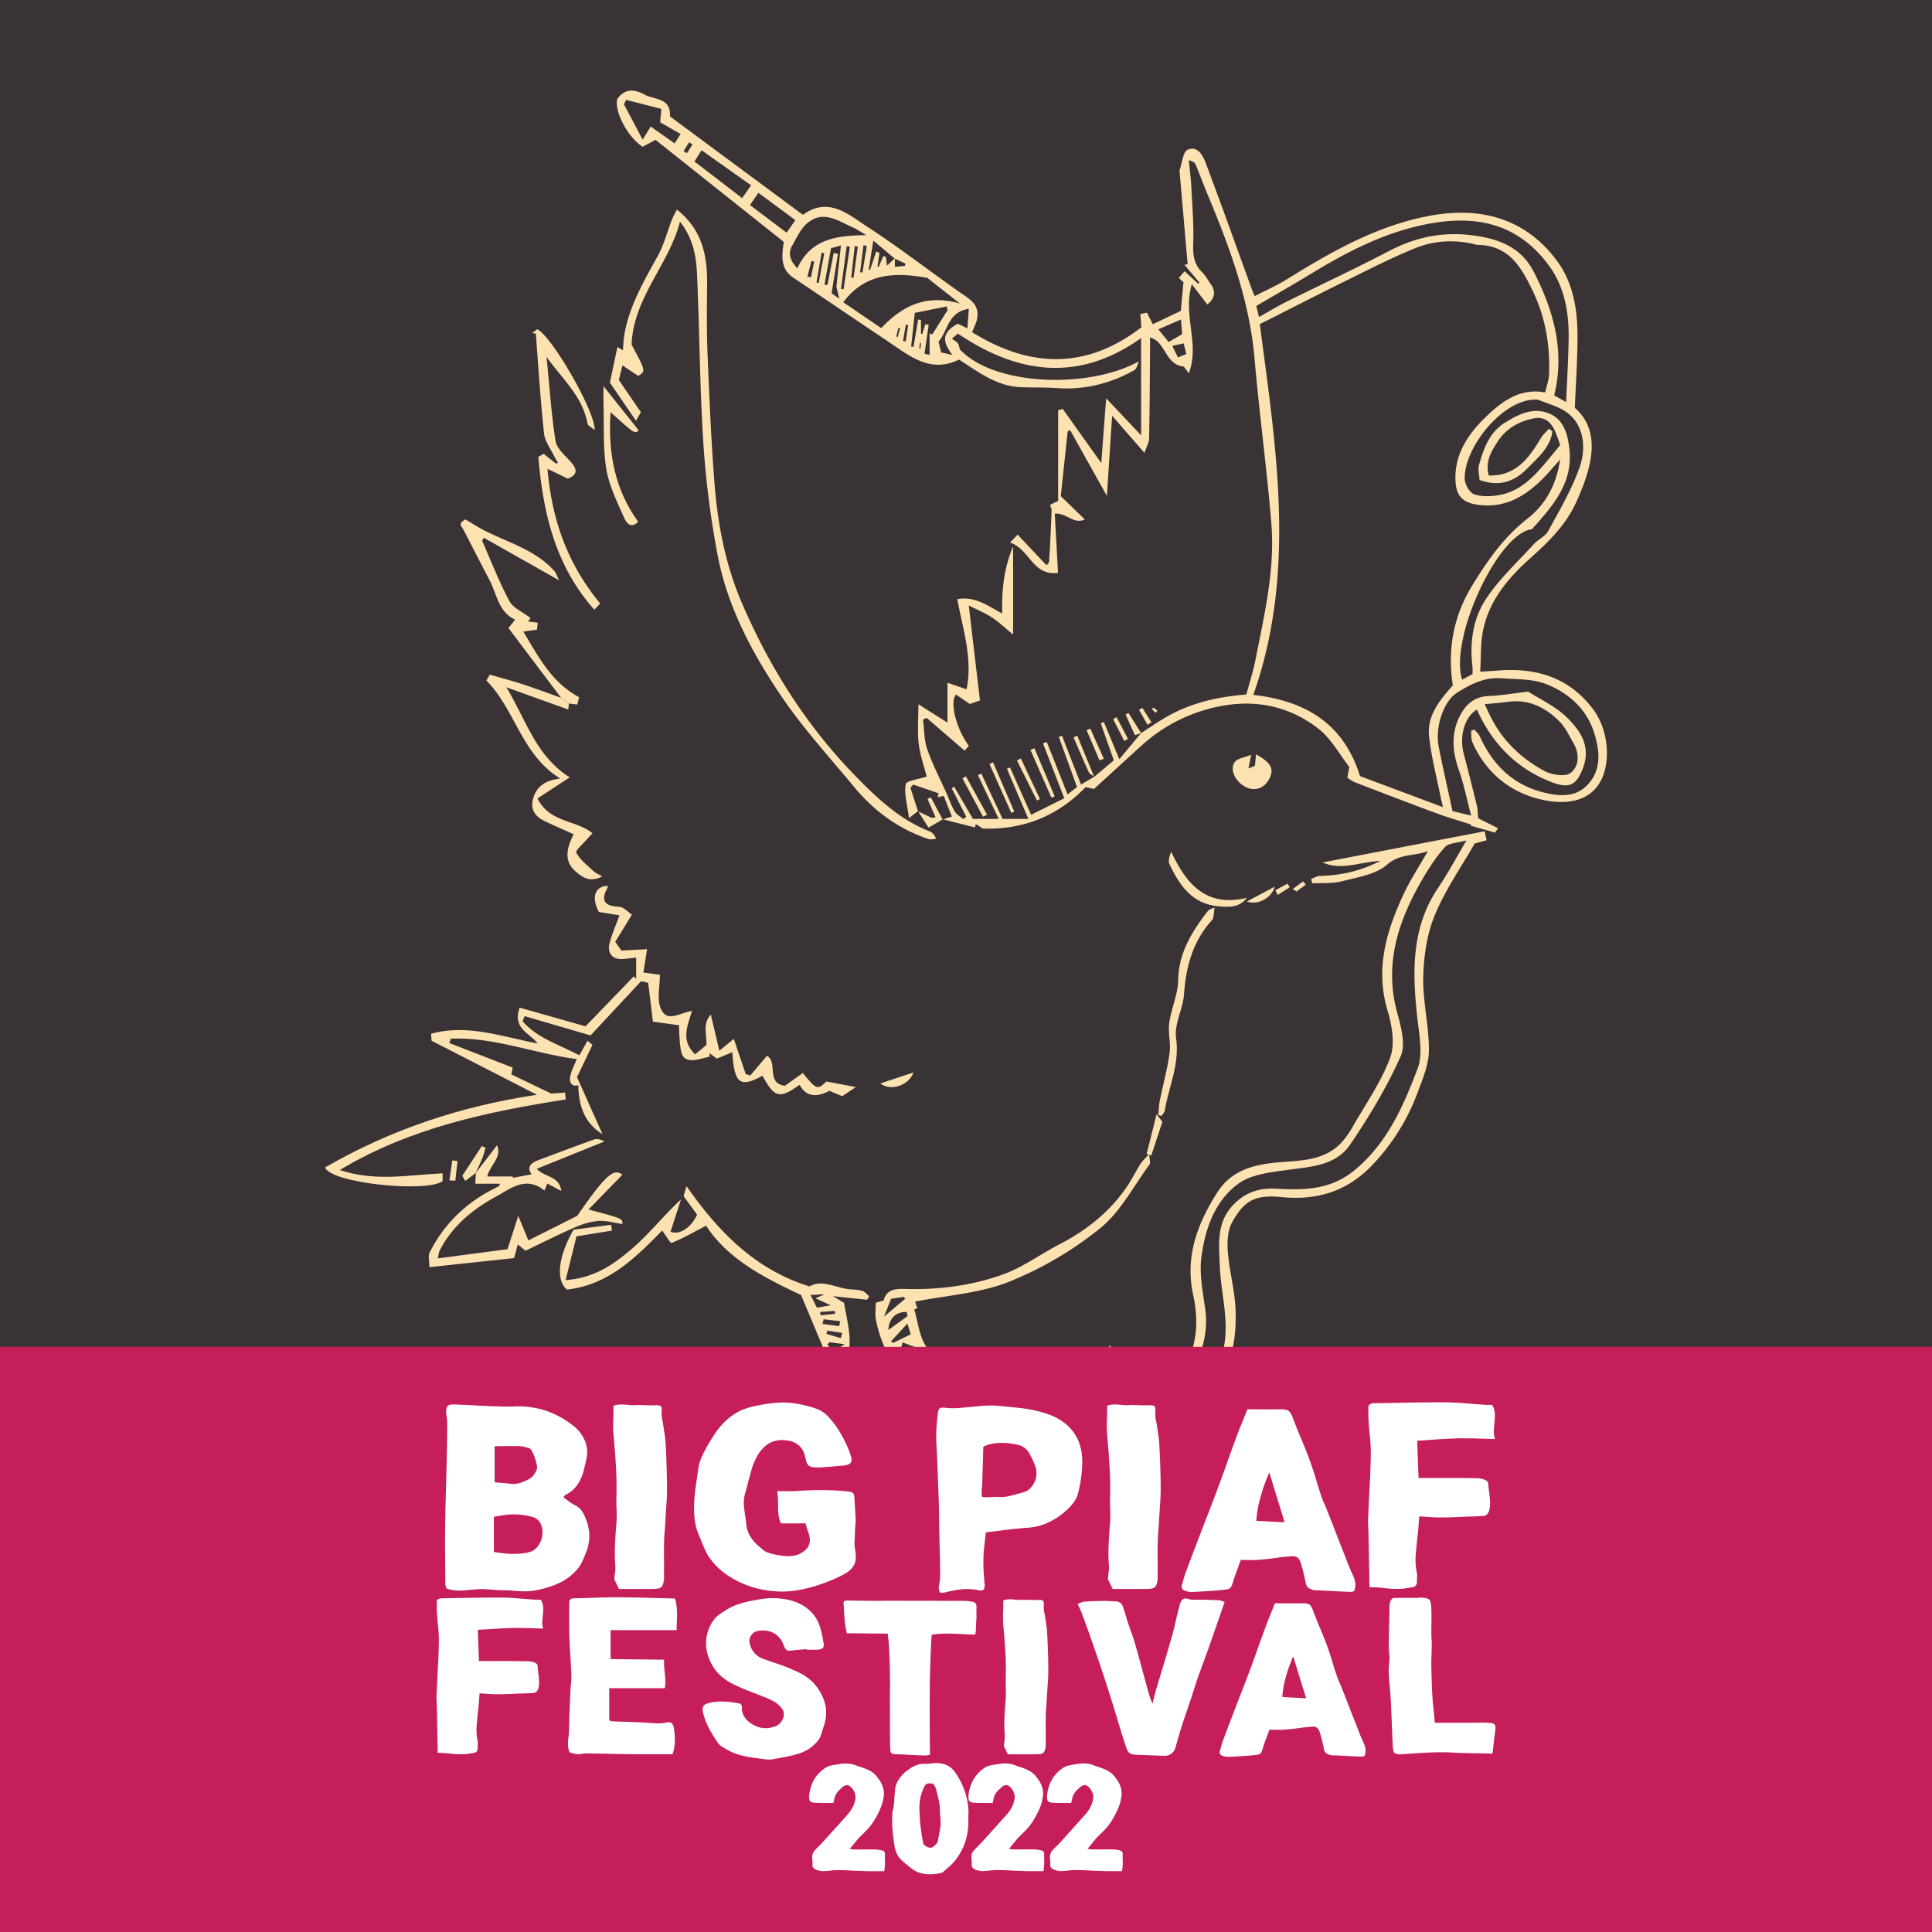 <svg id="Calque_1" data-name="Calque 1" xmlns="http://www.w3.org/2000/svg" viewBox="0 0 2048 2048"><defs><style>.cls-1{fill:#3a3335;}.cls-2{fill:#fce1b1;}.cls-3{fill:#c51e5b;}.cls-4{fill:#fff;}</style></defs><rect class="cls-1" width="2048" height="2048"/><g id="ZOZIOS"><path class="cls-2" d="M973.19,859.76l-9.6,7.41c-1.82-14.18-5.34-25.48-3.51-35.83.67-3.79,14-5.35,22.3-8.17-2.49-9.76-6.88-22-8.49-34.58-1.58-12.3-.35-25-.35-42.05L1004.38,766V723.74l20.2,6.94c6.67-31.73-3.63-62.8-9.83-95.48,19-3.71,32.45,7.31,47.72,15.12-.92-25.08,2-48.72,11.48-71.11v93.5c-8.24-6.77-14.91-13.27-22.57-18.26s-16.17-8.4-24.41-12.56c4,34.36,7.89,67.05,11.85,100.6L1028,746.28l-14.52-10c-7,7.66-.09,35.86,13.54,54.29l-4.43,5.21L982.33,761l-3.9,1.75c1.37,10.53,1.08,21.63,4.48,31.45,5.57,16.06,13.57,31.28,20.52,46.86,2.83,6.36,5.05,13.07,8.59,19,2,3.41,6.12,5.58,9.29,8.32,1-.9,1.93-1.79,2.9-2.68l-15.39-30.14,2.74-1.48,19.78,34h58.78c-8.45-19.77-15.59-36.46-22.73-53.15l3.29-1.43c7.27,16.33,14.54,32.67,22.36,50.22l35.14-17.56c-7.82-20.15-15.19-39.16-22.56-58.16l4-1.55c7.18,18.12,14.36,36.24,22,55.63l10.11-7.73-19.3-53.14,3.33-1.3c6.59,16.87,13.17,33.75,20.19,51.73l14.07-8.32-.24.22L1180.7,806l-13.81-39.16,3.22-1.55q3.51,8.4,7,16.8c2.39,5.74,4.76,11.49,9.4,22.69l23.08-27.67h0c8.63-5.55,17.07-11.44,25.92-16.6,25.55-14.89,53.55-21.76,85.63-24.29,3.16-11.78,7.15-23.93,9.61-36.37,9.51-48.06,21-96.17,16.89-145.54-4.78-58-12.71-115.81-17.72-173.83-5.32-61.68-26.42-118.49-50-174.75-4.36-10.38-8.19-21-12.52-31.36-.81-1.94-2.83-3.38-7.16-4.49.93,10,2.22,20,2.72,30,1,19.63,2.61,39.32,1.9,58.9-.43,11.78.87,21.51,9.56,29.92,3.48,3.37,5.78,7.94,8.68,11.91,5.77,7.92,5.32,15.2-3.28,22.18l-16.44-21.53c-9.85,33.34,8.68,62.69-3.12,94.46l-5.36-7.15c-20.23-2.13-18.74-26.07-35.8-30.92,0,5.52,0,11.36,0,17.19-.25,30-.37,60-1,90-.09,4.23-2.63,8.41-4.91,15.23l-34.3-39.39c-2,30.22-3.65,56.25-5.52,85l-39.15-70-2.46,1.87c-2.28,21.43-4.56,42.86-7.28,68.38l25.4,24.64c-11.59,5.81-19.11-7.22-31.78-6,1.15,20.75,2.31,41.78,3.46,62.69-27.08,3.55-29.88-25.24-50.86-32.11l8.06-8.41c10.76,11.42,20,21.21,30.5,32.34,0,0,2.72-1.81,2.84-3.8,1.17-18.07,1.93-36.17,2.64-54.26.07-1.8-1-3.64-1.64-5.88l8.57-4.09v-96l4.76-1.7c13.4,18.81,26.81,37.62,40.95,57.45,1.63-21.63,3.28-43.48,5.18-68.6l37.07,39.27V358.37c-66.29,47.2-130.77,38.15-194.23-4.76l-6.37,5.32c2.56,2,5,3.19,6.37,5.12,1.27,1.74,1.47,4.27,2.09,6.3,36.94,39.45,138.09,41.77,189.92,12.57-1.62,3.24-2.38,8-5,9.49-25.29,14.1-52.34,21-81.54,19-13-.89-26-.5-39-1-25.11-1-44.23-15.71-65.29-29.26-30.83,15.35-53.47-4.68-77.12-20.47-32.85-21.94-65.47-44.24-98.31-66.19-14-9.33-12.48-22.7-10.32-38.1L694.9,148.26l-13.67,7.34c-16.38-10.51-30.42-38.64-26.81-50.82,8.67-11.7,18.66-10,28.88-4.49,10.5,5.68,28,3.1,26.9,23.1L851.12,227.73c26.93-19.6,47.79-.71,67.89,12.37,33.36,21.71,64.94,46.13,97.49,69.09,10.26,7.24,22.28,12.94,19.27,28.62-.94,4.89-3.45,9.48-5.3,14.32,61,37.85,120.7,40,179.45-5.2-.33-4.11-.7-8.67-1.14-14.1l7.13-1.34c2.21,4.45,4,8,6.08,12.2l29.72-14.16c.88-9.56,1.77-19.19,2.79-30.29l-4.92-4.66,6.17-7.07L1270,300.75l1.43-1.3-15.89-18.79,3.41-.5-8.58-98.86a2.09,2.09,0,0,1,0-.86c2.74-7.55,3.6-19.57,8.65-21.73,10.82-4.61,16.31,6.6,19.46,15,16.66,44.4,32.59,89.07,48.79,133.64.58,1.6,1.29,3.16,2.71,6.58,11.54-6,23.06-11,33.63-17.54,48.47-30.09,98.17-58.37,155-68.19,52.3-9,99.39,3.91,132.24,48.84,17.24,23.56,21.5,52.2,21.38,80.93-.09,24.25-1.78,48.49-2.83,74.35,29.7,26,16.74,66.35,1.41,100.06-11.35,25-30,42.64-49.81,60.4-23.2,20.79-43.09,44.9-49.13,76.76-2.54,13.41-1.9,27.43-2.79,42.46,7-.45,11.53-.62,16-1,41.42-3.82,77.46,6,103.66,40.83,17.8,23.64,19.34,61.41,4.89,81.13-13.09,17.87-36.76,20.14-60.72,14.38-33.18-8-57.8-28.56-72-60.22-1.62-3.63-1.11-8.22-1.59-12.36l3.47-1.45c2,2.31,4.55,4.32,5.74,7,13.12,29.23,33.81,50.4,65.13,59,16.26,4.47,34.36,6.84,47.64-5.84,16.31-15.57,15-36,8.72-56.17-8-25.81-27-42.38-50.33-51.88-14.66-6-32.25-5.25-48.61-6.44-17.47-1.28-32.37,6.32-46.77,15.47-13.67,8.68-23.45,35.62-19.18,57.32,4.41,22.38,9.54,44.62,14.59,68,5.14,1.25,10.76,2.62,19.79,4.8-4.74-17.89-7.78-33.41-13-48.14-7.68-21.66-8.63-42.56,3.8-62.4,6.17-9.85,15.34-15.8,28.05-16.25s25.65-2.79,41.47-4.65c12.21,7.79,27.89,14.94,39.77,26.11,14.48,13.61,26.71,30.5,19.13,52.88-7.7,22.71-17.11,23.94-36.88,15.85-35.22-14.4-60.66-40.62-76.23-75.79-12.82,7.32-18.92,27.81-14.08,46.41s9.51,36.93,14,55.46c1,4.13.94,8.51,1.43,13.34L1588,878c-1.74,2.49-2.94,4.21-3.23,4.61L1559,875.27c.13-.41.25-.82.38-1.23-12.28-4-24.73-7.5-36.82-12-28.76-10.62-57.38-21.65-86-32.65-2.88-1.11-5.4-3.15-8.3-4.88.63-3.63,1.15-6.69,2-11.66-10.33-13.09-19.19-30-32.91-40.58-35.21-27.2-75.69-32.34-118.49-20.19a171.28,171.28,0,0,0-69,38.47c-16.66,15.09-33.21,30.29-50.19,45.78l-8.84-2c-29.33,30.47-65.62,45.38-109,44l-7.39-4.74c-.32,1.16-.65,2.33-1,3.5l-34-8.61-.22.27,9.78-3.2c-3-7.55-5.75-14.65-8.6-21.9l-6.54,1.54L995,840.9l-27.06-9.27-2.82,3.48q4,12.43,8,24.89ZM948.37,274.05l-22.63-19c-2,12.73-3.43,21.76-4.85,30.79l1.37.33q3.29-9.79,6.56-19.61l3.44,1.4q-1,7.38-2.08,14.75l1.32,0,4.89-11.34,2.76,1c.35,3.37.71,6.75,1,9.24l8.48-7.76v9l10.57-1,.63-2.41Zm705.5,213c-7.86,8.66-13.48,15.51-19.78,21.67-17.44,17.08-37.37,28.94-62.92,26.84-19.59-1.61-27.27-8.48-28.25-25.13-1.67-28,12.89-49.7,31.29-67.67,17-16.57,36.47-31.83,63.75-26.75,1.62-7.22,3.89-13.07,4.1-19,1.1-30.49-3.54-59.64-16.9-87.75-12.46-26.22-25.73-49.5-59.3-49.69a16.12,16.12,0,0,1-3.36-.86c-21.08-4.83-42.29-3.69-62,4.25-25.21,10.18-49.5,22.7-73.93,34.74-30.79,15.17-61.32,30.87-91.12,45.91,17.28,132.09,39,262.61-6.86,393,55.56,6.41,95.63,30.28,113.09,86.1l88,32.94c-1.23-5.2-2.1-8.4-2.74-11.64-4.21-21.26-9.91-42.37-12.1-63.84s11-37.61,25.22-53.7c-5.7-36.84.11-72.2,20.2-105.21,16.08-26.44,33.61-51.6,58.07-70.77C1638.39,534.83,1649.49,514.86,1653.87,487.05Zm-85.48,21.72c-.28-5.34-2-11-.6-15.83,5-17.54,11-34.8,27.88-45.1,13.78-8.43,28.26-16,44.82-10.16,17.25,6.12,21.26,22.44,23.09,37.83,4.34,36.46-17.94,61.25-39.69,85.48-36.12,4.16-87.68,115.94-74,159.55l11-6a67.29,67.29,0,0,0,0-7.58c-3.13-26,.56-51.75,14.92-73,14.09-20.88,33.09-38.47,50.23-57.24,4.62-5.07,12.08-8.2,15.17-13.88,12-22,24.86-43.87,33.18-67.29,7.68-21.58,5.11-50.11-20.42-62.54-7.32-3.56-15.2-6-24-9.36-35.75-2.51-78.57,50.86-77.28,84.38.22,5.68,5.32,14.39,10.06,16,8.19,2.7,18.11,2.28,26.86.7,21.86-4,36.3-19.3,49.83-35.47,4.48-5.36,8.9-10.77,14.46-17.5-1.37-3.74-3.1-9.24-5.38-14.49-4.2-9.63-11.07-16-22.27-13.82-16,3-29.67,10.83-38.59,24.53-6.75,10.36-13.66,21.47-9.43,36.11a93.3,93.3,0,0,0,9.72-.56c23.35-3.85,34.73-21.5,45.82-39.63,2.15-3.52,5.47-6.33,8.26-9.47l3.58,2.81c-2.27,17.15-15.36,27.85-26.58,39.35C1605.63,510.27,1589.72,516.5,1568.39,508.77Zm91.78-82.52c1-24,2.33-45.51,2.66-67,.43-27.48-4.22-54.71-20.37-77-34-46.86-80-55-132.71-44.11-42.85,8.85-81.53,28.64-118.74,51.29-19.42,11.82-39.17,23.09-59.26,34.89.84,3.4,1.71,7,2.88,11.76,10.19-5.73,19.21-11.32,28.68-16,36.15-18,72.82-35,108.57-53.71,28.41-14.91,57.28-21.08,89.5-16.86,27.94,3.67,51.21,12.74,64.52,38.7,21,41,33.16,83.76,21.59,130.9Zm-86.28,320.22c2,4.39,3.91,8.67,6,12.85,12.71,25.79,32.78,44.82,57.61,58.1,7.68,4.11,21.85,6.2,27.4,1.9,9.2-7.11,9.62-20.49,2.9-31.83-4.51-7.6-8.21-16.12-14.26-22.27-15-15.21-32.85-24.4-55.26-21.24C1590,745.14,1581.74,745.69,1573.89,746.47Zm-680-426.07,40.25,27.42c22.51-23.72,47.35-36.23,83.36-26.08L983,294.56C947,288.05,916.63,290.14,893.92,320.4ZM845.2,284.51c14.44-31.76,42.34-34.82,73.11-35.25-5.81-3.39-9.6-6.1-13.78-7.95-16.07-7.11-32.35-19.46-49.56-4-6.56,5.87-10.46,14.86-15.05,22.73C834.35,269.58,838.59,277.17,845.2,284.51ZM681.22,148l8.56-13.85L715.09,152l6.38-10-21.69-12.38c.38-4.19.73-8.1,1.28-14.17l-37.29-9.58c-.8,1.55-1.59,3.11-2.38,4.66Zm115,48.45-52.49-37.18-7.63,11.84L786.67,210ZM795,217.38l38.78,29.25,9.34-13.26-39.2-29C800.9,208.8,798.31,212.57,795,217.38Zm209.52,111.28c-.32-1.27-.63-2.54-.95-3.82l-33.83,6.83c-1.48,13.49-2.7,24.6-3.92,35.7l2.56.28,4.89-28.82,3,.26v14.7l1.44.09,3.15-10.17,3.6.55L980,375l5.42,1.17V353.39l2.85,1.09Zm5.06,47.57c-12-15.52-10-24.31,5.58-33.06l10.32,4.86c.53-7.23,1-13.09,1.51-20.71-22.66,3.52-22.11,23.86-32.11,34.75.94,3.94,1.73,7.27,2.74,11.49ZM874,301.74l3.11.42q3.34-17,6.67-33.92l4.51.79-6.77,41.9,8.16,5.62c-1.61-6.64-2.48-10.23-3.06-12.65,1.64-14.92,3.17-28.83,4.81-43.77l-10.55,3Zm364.83,60.8,14.25-8.3c-.4-5.13-.74-9.39-1.22-15.51l-24,10.35Zm-337.89-101-3.42-.52q-3,22.6-6,45.21l2.71.43Q897.57,284.12,900.91,261.56Zm341.72,105.11,6,12.22,8.9-3.53c-1-4-1.87-7.53-2.82-11.35ZM909.31,261.47l-3.23-.75q-1.87,16.75-3.74,33.5l2.49.31Q907.08,278,909.31,261.47Zm9.57-.89-3.62-.51q-1.75,14.24-3.52,28.49l2.51.36Q916.56,274.75,918.88,260.58Zm-45.12,7.77-2.82-.46q-2.72,15.83-5.42,31.63l2.33.37Zm-17.89,24.84,3.81.8,3.42-16.71-2.87-.65Q858.06,284.91,855.87,293.19ZM734.06,153.26l-3.55-2.49-5.88,9.45,3.51,2.2Zm223.2,208.11,2.84.57q1.29-8.69,2.59-17.36l-2.5-.38Q958.72,352.8,957.26,361.37Zm-7.12-4.64,1.59.39q1.21-4.62,2.44-9.22l-1.8-.45Q951.25,352.1,950.14,356.73Zm26.21,6.9-1-.14c-.32,1.91-.64,3.83-1,5.74l1.39.11C975.94,367.44,976.14,365.53,976.35,363.63Z"/><path class="cls-2" d="M1047.78,1532.64c13.91-14.77,27.73-29.63,41.8-44.25,4.86-5.06,9.87-10.22,15.62-14.14,23.52-16,47.34-31.62,71.68-47.79l5.24,7.94c1.27-.22,3-1.09,4.05-.62,5.78,2.48,11.43,5.3,17.12,8-3.79,5-6.57,11.61-11.55,14.61-23,13.86-46.62,26.7-69.1,41.83,34.51-14,69.3-24.26,108.58-22.34,33.46-26.19,42.62-61.86,33.59-103.3-8.8-40.36,4.37-75.18,25.45-108.38,15.56-24.51,39.9-30,66.44-32.17,23.26-1.93,47.64-1.85,65.39-21a87.62,87.62,0,0,0,11.53-16.17c13.9-24.33,30.45-47.74,40-73.7,5.35-14.46,2-34.17-2.76-49.94-13.24-44.26-1.29-84.16,17-123.35,7.15-15.27,16.55-29.49,25.78-45.7-14.65,5.74-29.44,2.32-43.33,14.45-12,10.5-31.36,13.28-48,17.6-10,2.59-20.85,1.58-31.32,2.19-.35-1.56-.71-3.13-1.06-4.69,3-1.1,6.08-3.08,9.17-3.16,21.32-.59,41.73-4.58,64.32-16-22.43,1.2-41.32,10.51-61.5,1.68l171.87-33.07c.85,3.91,1.37,6.28,2.08,9.52l-12.68,3.52c-13.75,24.11-31,48.76-42.26,75.89-8.35,20.17-11.69,43.5-12.22,65.54-.62,25.86,6.14,51.86,6,77.78-.11,15-6.58,30.28-12,44.76a224,224,0,0,1-48.35,77.19c-26.06,27.19-57.83,37.33-95.35,33.62-27.64-2.74-40.11,2.86-53.13,27.22-4.68,8.75-5.13,20.89-4.3,31.22,1.63,20.11,7.25,40,8.12,60.06,1.58,36.69-6.15,70-32.62,99.06-16.21,17.79-35,24.28-56.22,27.82-13.71,2.28-27.92,1.48-41.88,2.5-3.83.28-7.54,2.13-11,5.85,11.12,2,22.54,3,33.3,6.22a501.12,501.12,0,0,1,48.08,17.37c3.57,1.47,5.47,7,8.13,10.64-4.15,2.41-8.64,7.34-12.41,6.84-24.94-3.29-49.67-8.18-74.59-11.67a292.52,292.52,0,0,0-40.14-2.47c-3,0-7.33,4.28-8.62,7.54-11.22,28.37-5.26,57.45-3.42,86.51,1.8,28.41,10.07,57.46-1,85.27-18.17,45.68-60.83,97.72-118.56,97-36.67-.44-72.28-7.64-101.85-31-17.71-14-31.74-31.37-39.31-53.82a232.63,232.63,0,0,0-22.23-47c-9.59-15.58-26-19.89-43.44-19.11-32.89,26.86-37.95,64.06-40.12,103.36l-7.44-1.2c-.62-2.76-1.7-5-1.52-7.16,2.94-34.91,7.91-68.66,34.84-95.35,11-10.89,25.49-9.66,44.44-3.26,14.5,4.9,22.61,16.53,28.57,29.7,7.48,16.53,13.66,33.69,21.77,49.88,11.44,22.82,29,40,52.6,50.3,35.31,15.42,71.6,23.9,109,8.4,38.52-15.95,87.18-76.47,78-126.76-5.83-32-5.47-65.2-6.59-97.91-.35-10.35,3.5-20.85,5.52-31.77l-9,2.33c-10.76,32.16-7.53,64.1-3.67,96.44,4.41,37.06-1.34,72.48-27.57,101.21-11.84,13-24.86,25.63-39.49,35.13-18.5,12-41,10.87-61.09,5.73-42.67-10.91-75.47-33.75-86.61-80.44-5.64-23.61-18.9-45-42.05-54.12C819.7,1650.79,794,1643.12,774,1663c-12,12-20.69,28.51-27.5,44.43-7.42,17.34-10.84,36.38-16.29,54.59-1,3.32-3.39,6.21-6.63,11.94-7.48-26.13,19.27-102.06,48.91-124.56l-12.36,6.54c-3.55-30.3.43-59.14,4.86-89.24-25.12,15.43-40.66,42.69-70.73,48.21-2,.38-4.38-.89-9.24-2,2-5.8,2.39-12,5.63-15.59,13-14.56,27.9-27.47,40.13-42.59,17.5-21.64,41.52-39.45,44.86-70.24,1-9.26,2.08-18.51,3-26.54,12.33-4.45,12.33-4.45,28.14,19.74L872,1427.25l-22.88-54.54c-39.95-18.54-78.24-38.73-100.62-73.42-13.23,6.91-24.57,13.39-36.56,18.28-1.28.52-6.35-8.25-10-13.15C674.29,1332.5,645.17,1362.19,601,1367c-11.94-9.94-9.48-34.83,7-63.47l39.8-5.2q.46,3.09.91,6.16l-37.61,6.1-11.51,46.37c30.81-2.18,51.23-17,69.76-32.79s33.67-35.26,52.53-52.73l-11.09,34.18c9.6,4,21.9-4.32,28.14-18.07L724.65,1268c.35-1.24,1.09-3.81,3.06-10.66,34.36,49.11,73.24,88.56,130.46,106.34,13.18-7.77,27.21,1.32,41.62,2.89,4.75.52,9.67.47,14.19,1.79,2.79.81,5,3.72,7.42,5.69q-1.14,1.88-2.29,3.75L882.89,1374l11.83,7c1.9,11.64,5.11,24.31,5.84,37.13,1.64,28.65-16,46-38.34,59.22-18.58,11-37.8,21-57,31-3.49,1.82-8.13,1.44-12.25,2.07l5.78,8.35-21.16-9.19c-1.71,15,10.25,17.31,22.55,22.18L808,1520l75.27,99.94c-7.24,13.77-14.17,14.71-24.57,2.74-20.77-23.9-41.33-48-63.89-74.2-4.64,34.54-8.78,65.33-12.93,96.14,10.47,0,22.16.27,33.84,0,29.11-.8,49.65,13.56,63.22,37.7,8.53,15.16,13.77,32.14,21.31,47.91,9.82,20.55,23.43,36.49,46,45.63,21.09,8.54,41.62,13.15,63.94,9.32a61,61,0,0,0,39.62-24.23c11.41-15.25,26.65-29.61,32-46.91,6.53-21.08,7.09-45,5.53-67.36-2-28.7-4.76-57,3.32-88.18-10.93,5-20.06,9.19-29.16,13.43s-18.23,8.59-27.49,13c-14.07-15,1-26.7-.21-38-10.75-30.42-34.85-48.9-57.74-68.35-24.91-21.16-41.21-47.45-47.53-79.56-1.14-5.77-.17-12-.17-18.1l8.37-2.3c2.77-11.86,12.78-12.58,22-12.3,36,1.12,71.37-3.4,104.89-15.52,20.93-7.58,39.51-21.47,59.51-31.82,27.69-14.32,51.57-33,69.7-58.51,6-8.39,10.54-17.77,16-26.51,1.93-3.06,4.78-5.54,9.36-10.71.33,5.95,1.62,9.37.45,11-17,23.1-30.82,50.31-52.46,67.8a379.81,379.81,0,0,1-96.66,56.71c-30.7,12.24-65.48,14.27-99.47,21l2.4,7.21-3.33.94c3.75,12.82,5.17,27,11.78,38.16,11.13,18.71,25.66,35.38,38.55,53.06,9.17,12.57,18.51,25.08,26.67,38.29,2.49,4,1.33,10.33,1.86,15.6l-6.75,4.47,4.91,9.43c-1.53,4.72-3.65,9.35-4.29,14.19-.24,1.78,3,4,5.45,7-.49-8.43-.86-14.8-1.26-21.18C1046.58,1542.05,1047.18,1537.34,1047.78,1532.64Zm13.36,3.33,4.59-2.83v19.53l13,2.36c-2.46-5.66-4.34-10-6.19-14.32,2.09-4.74,4.17-9.48,6.4-14.52L1072.6,1516v15.79l-7.08,1.6-3.13-2.25q-.51,2.55-1,5.09c-10.44,4.23-12.54,15.5-4.27,26.06l6.28-1.74-4.14-1.31C1059.88,1551.5,1060.53,1543.77,1061.14,1536Zm493.37-645.09c-9.93,2.83-18.82,2.68-22.74,7-9.35,10.34-17.13,22.34-24.15,34.47-25.37,43.8-40.67,89.37-26.54,141.07,4.1,15,9.22,34,3.59,46.51-14.64,32.66-33.33,63.89-53.57,93.54-15.48,22.7-42.65,23.34-67.8,26.89-17.27,2.43-37,4.61-50.31,14.23-25.15,18.16-35.43,47.83-39.41,77.68-2.33,17.48,1.19,36,3.81,53.82,5.45,37-10.28,66-32.55,91.87l17.39,9.6c17.39-17.35,31.21-35.74,35.56-61.79,4.76-28.51-3.56-55.21-4.69-82.77-1-25.16-4.49-49.93,18.47-69.82,13.06-11.32,27-13.94,42-13.07,29.36,1.69,57.07.94,81.77-19.19,35-28.54,52.2-68.22,67.39-108.14,6-15.88,1.6-36.39-.38-54.54-5.24-48-6.45-94.85,22.29-137.35C1534.78,925.93,1543.27,909.84,1554.51,890.88ZM732.89,1582.77l31.61-29.06-11-12.32c-2.91,4.53-5.35,8.33-7.23,11.24l5.52,13.24-10.4-7.21-3,3.23,3.1,10.7-2.64,1.17c-2.26-2.39-4.53-4.79-7.28-7.68l-7.15,6.14ZM781.23,1546l15.77-4.43-25.9-21.75C763.27,1533.05,780.9,1534.78,781.23,1546Zm179.48-96.89,7.76,8.66,13.3-10.17-3.85-6.63-13.2,1Zm-104.38,3.51,15.42,6.83c3-3.13,5-5.26,7.39-7.73l-14.28-9.14Zm96.32-14.7,4.55,1.36,16.46-10L956.8,1423Zm8.51-47.2c-12-.37-19.09,7.82-19.42,19.08l20.27-14.6Zm-1.5-14-1.68-2-13.35,2.11c-2.29,5.69-4.61,11.49-7.55,18.8C945.77,1388.34,952.72,1382.52,959.66,1376.69ZM944.41,1422l2.57,1.48,18.41-9.07L961.85,1403Zm-181,107.49-5.79,8.47,10.55,11.53,5-6.82ZM866,1386.23l14.66-2.57-16.29-7.42,9.83-4.25-15,.75C862.22,1378.72,864.13,1382.5,866,1386.23Zm121.21,84,6,11.84,10.8-9.36-6.27-5.52Zm-164.11,6.28,9.15,8.16,7.32-4.2c-2.59-3.61-4.88-6.81-7.63-10.63Zm-31.57,34.51c1-3.17,1.78-5.73,2.57-8.28L781.36,1496c-.58,3.26-1,5.66-1.49,8.4Zm59.87-43.7,15.05-1.27-15.05-12.32ZM989,1458.44c-.79-1.39-2-3.47-4.43-7.77l-7.75,16.24,3,.64Zm106.1,34.75-5.83,7.54,3.46,8.77,9.21-6.61C1099.67,1499.71,1097.75,1497,1095.08,1493.19Zm-225.53-52.73,15,5.18,3-6.53-11.74-4.78Zm291.84,21.23-5.81-12.56h-3.33c-.45,5.09-.9,10.18-1.57,17.72ZM843,1479.42l8.28-6.73-8.29-10-3.69,1.21C840.38,1468.38,841.44,1472.85,843,1479.42Zm172.87,7.52-7.72-6.75-8.14,6.62,7.63,6.87Zm-142.77-88.45c-.41,1.63-.81,3.27-1.22,4.91l17.75,2.4q.47-2.64.94-5.28ZM766.59,1611.17l15.73-4.69-13.12-8.36C768.42,1602,767.82,1605,766.59,1611.17Zm4.06-25.11c-.8,3.46-1.35,5.86-2,8.72l11.56,2.6v-7.06Zm308.48-40.18,18,4.69c-1.95-5.41-2.91-8.1-4-11.19ZM879.48,1422.82l-2.41,2.31c2.1,2.28,4.14,6.33,6.32,6.41,2.85.1,5.81-2.93,12.16-6.59Zm295.27,30.94-5.89-11.27-6.49,4.35,6.06,10.28ZM719.42,1594.47l-7.56-8.69c-2.17,2.52-3.81,4.42-5.7,6.63l5.33,6.88ZM784.15,1482c-.57,4.41-1,7.41-1.39,10.71l9,1.79c-.23-4.26-.41-7.63-.6-11.31Zm356.95-8.83,4-.6c-.28-4.79-.55-9.58-.93-16.28l-7.81,7.1C1138.05,1466.88,1139.58,1470,1141.1,1473.18ZM877,1410.55l-.89,3.45,15.26,4.47c.44-1.84.89-3.67,1.33-5.51Zm-109.7,214.87,8.45.88c.56-3.38,1-6,1.48-9l-9.48-2.06C767.56,1618.66,767.44,1621.4,767.26,1625.42Zm382.62-117.32,3.34.79c1.36-3.78,2.73-7.57,4.94-13.72l-11.25,4.24Zm-362.74-47-2.26,13.65,12.11,4.12C793.5,1472.6,791.25,1468.55,787.14,1461.14Zm16.49,87.17,6.94-13.47-2.24-1.57-9.61,5.27C800.06,1541.2,801,1543.15,803.63,1548.31Zm312.88-58,5.4-.34-2.22-14-3.18.12Zm43.78,25.78-22,4.72c.08.57.15,1.15.23,1.72h16.27ZM826.8,1485.14l-15.3-1.38-.47,3.65,6.82,4.89ZM720.22,1577l-3.18,1.29,5.33,13.07,6.1-5.21Zm387.13-79.94,3.12-.15c-1-4.3-1.93-8.61-3.1-13.81l-6.69,4.73C1103.18,1491.32,1105.27,1494.2,1107.35,1497.08Zm-3.62,49.4,3.22,0c.56-3.77,1.12-7.55,1.83-12.4l-8.66,2.72Zm63.82-13.46-3.79,8.54,8.3.53c.79-2.89,1.44-5.3,2.26-8.3Zm31.62,4.7c-1.26,3.1-2.19,5.36-3.48,8.51L1203,1549l3.74-7.8ZM775.59,1572.6l-2.72,1.72v7.57l7.52,1.81c.72-.75,1.44-1.49,2.15-2.24Zm350-38.59-3.62-2.67q-3.37,4.53-6.76,9l4.06,2.93Zm95.51,18.89c1.23-2.45,2.3-4.59,3.38-6.72l-1.66-2.63-13.69,5.92Zm-36.87-7.27,3.25-.94c.73-2.64,1.45-5.27,3.34-12.14-5.19,3.51-8.34,4.52-8.87,6.3S1183.39,1543.34,1184.26,1545.63Zm-151.81-19.31,4.62,7.14c2.14-2.53,3.69-4.36,5.42-6.42-1.71-2.19-3-3.9-4.5-5.77Zm80.19-11.15.91,3.06,13.46-4.15-1.37-4Zm29.26,19.4-3.7-3.77-6.77,7.38,3.09,3.13Zm13.9-1.09-2.28-2.35-9.61,8.28,10.08,1C1154.67,1537.8,1155.23,1535.64,1155.8,1533.48Zm-286.39-142.7.47,3.47,15.51-1.5c-.16-1-.31-2.08-.46-3.12Zm267.41,89.38-9.61-14.41v12.64Zm-314.57,66.59c-6.09,1-9.23.76-10.85,2.19-1,.88.37,4.4,1,9.52Zm-39.69,13.34c-3.45,2-5.53,3-7.26,4.38-.56.46-.21,2-.31,3.64l8.14,2.41C782.94,1567.09,782.81,1564.74,782.56,1560.09Zm82.56,58.33,3.8-2.2-5.83-8.32-3.23,2.08Zm-40.44-60.12-4.43,1.62,4.14,8.74,3.84-1.63Zm379.15-72.77-3.46,3.74,5.27,8.1,4.58-4.53Zm-181,6-7.75,7.27,6.39,7.11C1022,1500.67,1022.25,1497.6,1022.82,1491.52Zm-254.09,153.9,6-11.38-7.79-2.17C767.42,1635.57,767.79,1638.4,768.73,1645.42Zm366.6-131.18c2.73-3.78,4.33-5.68,5.49-7.83.31-.55-.78-1.86-1.41-3.23l-6.69,2.51C1133.38,1507.88,1133.93,1509.67,1135.33,1514.24Zm-26.35,3.15c-4.71,3.2-8.56,5.83-14.83,10.11l15.33-3.15C1109.31,1522.07,1109.18,1520.25,1109,1517.39Zm56.88-13.2,2.24-1.19c-.94-3.16-1.87-6.31-3-10.17l-5.11,3.3Zm16.46-2.31c-2-6.47-2.83-9.19-3.9-12.69l-7.26,3.55Zm-150.83,6.27-4.12-.26v8.41l2.89.3Zm152.16-62.92,1.49,3.47,8.64-3.88c-.39-1-.79-1.92-1.19-2.88Zm6.16,51.07,2.92,0v-8.61l-2.92,0Zm-98.2,31.66-2.79-3-6.37,6.24,2.28,2.39Zm-250.86,56.67-.92,3.51,8.13,2.71c.35-1.26.71-2.53,1.07-3.79Zm402-29.55.52-2.56-10-1.17c-.08.94-.15,1.88-.22,2.82Zm-19.46-68.57h-6.54l6.54,9.78Zm-388.65,86-3.11,1.48,3.41,6,2.72-1.44Zm249.93-63.21-3.15.67,1.5,7.5,2.92-.55C1085.4,1514.43,1085,1511.89,1084.55,1509.35ZM780.16,1555.6l3.8-.38c-.57-1.76-1.1-3.53-1.78-5.25-.08-.19-1,0-2,0Zm457.17-66.78-2.49.28c.28,1.64.56,3.28.83,4.92l1.66-.17ZM800,1495.44l2.37,1.23,3-4.87-2.77-1.49Q801.32,1492.88,800,1495.44ZM697.49,1602.73l1,2.06,5-2.16c-.34-.75-.69-1.5-1-2.24Zm481.1-162.19-1.6,1,3,4.91,1.52-.93Zm-322.43,158-2.15.68,1.35,3.89,1.71-.5C856.77,1601.26,856.46,1599.91,856.16,1598.55Zm358-92.1c0-.47,0-.93,0-1.39H1210v1.39Z"/><path class="cls-2" d="M550.86,1068.15l69.86,19.79,51.15-53,2.51,2.71v-22.55c-4.9.53-8.78.89-12.64,1.38-11.5,1.45-18.41-5.2-15.6-16.46,2.46-9.86,6.75-19.27,10.55-29.75l-21.86-3.55c-8.19-15.58-4.19-26.85,8.73-27.73.29.47.93,1.16.79,1.41-7.86,13.76-4.35,20.14,11.93,20.79,4.72.18,9.23,5.5,13.59,8.31l-17.7,28.94,6.58,9.17,27.18-1.41c-1.26,8-2.56,16.15-3.92,24.71l17.53,2.4c0,12-3.33,25.18.76,35.43,6.49,16.25,20.37,4.64,33.27,2.91-4.73,15.54-12.33,31.18,3.25,46l12-9.91c.65-11.21-4.54-21.85,4.66-32.23,3.29,13.94,5.94,25.1,9.08,38.35l15.29-12.65c4.56,13.46,8.62,25.46,12.68,37.46l4.85,1.37L813,1119.19c12,6.51-1.54,29,19,31.82,5.62-4,12.31-8.77,19-13.54,14.6,17.82,15.64,18.07,25,9l31.26,5.86L892.82,1162l-13.65-5.7c-16.1,8.76-26.06,4.15-31.56-6.36-21.4,15.25-26.39,14-39.41-9.63-23.75,13.23-29.9,8.37-31.92-24.93l-16.43,6.79-7.81-5.83c.11,1.25.21,2.5.32,3.76-7.26,1.32-14.87,4.67-21.68,3.47-8.79-1.55-9.9-7.93-11-36.76L692.12,1083c-1.7-14-3.25-26.72-5-41.15l-7.51-1.78L626,1097.58l-69.89-20.43c-.71,1.8-1.43,3.6-2.14,5.39,15.76,18.24,39.1,24.86,60.19,36.12l8.64-15.41,5.26,4.29c-5.76,12.06-11.09,23.2-16.4,34.33l27.06,60.45c-19.43-11.87-25.34-30.6-25.71-52-7.8,2.31-10.83-3.94-7.54-13.37,1.51-4.3,3.51-8.43,6-14.23-45.37-5.92-88-23.71-133.72-21.69l-1.38,4.64,67.19,26.07c-.12.56-.75,3.54-1.53,7.16l42.23,20.29,14.75-1,.67,7.25c-83.29,13.17-164.6,29.94-239.49,74.79,36.95,12.53,72.86,5.3,109,3.52V1252c-16.59,12.57-118,2.41-124.64-14.42,69.45-40.22,144.16-65.07,224.63-77.07l-111.71-57.29c-.11-1.68-.27-4.16-.48-7.46,38.68-10.58,74.76,3.11,113,10.39C561.33,1094.7,542.93,1090.54,550.86,1068.15Z"/><path class="cls-2" d="M720.8,235c-12,46.23-49.22,80.14-51.32,130.28,15.19,28.32,15.19,28.32,7,33.18L659.8,387.34c-1.17,4.75-2.42,9.87-3.8,15.5L679.38,437l-5.2,9-27.67-40.42c3.18-15.06,5.49-26,8-37.73l5.75,3.35c.55-5.61.7-11.83,1.82-17.88,5.57-30.18,20.94-56.09,35.45-82.52,6.44-11.73,9.76-25.16,14.66-37.75,1.34-3.45,3.24-6.69,5.31-10.88,26.26,20.74,32.23,47.63,32.06,77.19-.14,24.88-.59,49.78.43,74.62,1.88,46.28,3.82,92.59,7.44,138.74,3.4,43.44,11.68,86.38,29,126.48C815.74,707.32,854.81,769.29,907,822.78c23.32,23.89,47.07,46.25,78.69,58.62,2.55,1,4.65,3.18,6.71,7.74-2.69.15-5.65,1.11-8,.32-31.93-10.58-58-29.86-79.25-55.53-26.52-32.06-54.8-63-77.93-97.44-30.4-45.2-56.2-93.79-66.5-148a972.17,972.17,0,0,1-15.15-118.85c-3.81-59.56-4-119.35-6.69-179C738,271.66,734.82,252.62,720.8,235Z"/><path class="cls-2" d="M504.23,1243.56,526.86,1214c5.48,13.09-7.2,20.55-10.39,33.1h27.31c-.09.48-.17,1-.26,1.45l20-3.71c-5.5-7.67-.75-12.13,7.45-15.17,19.58-7.27,39.09-14.75,58.77-21.77,3-1.07,6.71-.15,11,2.09L569,1239c8.38,9.34,23.87,7.07,26,23.48l-14.85-7.89c-.85,2.11-1.59,4-3,7.46-19.52-15.83-35.36-2.38-51.13,6.23-25,13.61-46.56,31.34-59.94,57.32-.74,1.44-.84,3.22-2.09,8.37l74-9.79c4.16-12.93,7.14-22.16,11.38-35.31l10.74,26,51.75-26c30.12-43.31,38.41-50.75,47.93-43.64l-35.9,36.89c36.31,9.68,36.31,9.68,35.8,15.39-8.45-1.22-17-3.88-25.3-3.26-8.7.65-17.56,3.55-25.64,7.08-17.67,7.72-34.89,16.46-51.65,24.49l-8.26-6.61L545,1333.62l-89.81,9.63c0-6.74-1.55-12,.25-15.57,15.36-30.47,38.8-53,69.34-68.17a42.29,42.29,0,0,0,4.48-2.58c.35-.23.35-1,.7-2.16H503.83c.25-4.49.45-8,.64-11.41Z"/><path class="cls-2" d="M636.28,639.73,630,646.32c-41.45-46.8-54.35-102.56-59.35-162.1l5.77-3.07,13.26,10.52,1.72-1.45a67,67,0,0,1-3.58-6C583.9,476,577.61,468,576.68,459.41c-3.8-35.19-5.95-70.56-8.71-105.86l-3.93-.39,5.35-4.16c15,6.65,61.6,86.59,61,106.91-3.59-3.09-7.18-4.62-7.56-6.74-5.26-29.37-27.39-48-43.42-70.82,3,30.22,4.89,59.9,9.49,89.14,1.29,8.13,10.2,15.35,16.35,22.34,7.28,8.27,6.68,13.69-3.36,17.55L580.38,497C585,551.24,601.7,598.09,636.28,639.73Z"/><path class="cls-2" d="M603,745.74c-.2,2.18-.41,4.37-.6,6.39l-65.67-23.59c20.66,33.65,30.92,72.64,67.18,95.48l-34.17,22.33c12.93,26,40.52,22.52,58.33,36.87-1.75,1.92-3.44,3.65-5,5.49-4.4,5.18-13.44,13-12.26,15.14,4.21,7.61,11.79,13.42,18.36,19.63,2.1,2,5,3.09,9.22,5.58-13,6.7-21.19.89-28.41-5.45-10.78-9.44-11-21.76-1.83-39.22-9.93-4.49-19.89-8.89-29.76-13.47-9.1-4.23-15.77-10.55-13.87-21.49,2-11.52,9-19.21,20.45-22.44,1.83-.51,3.72-.78,8.76-1.81-40.86-25.22-47.44-72.6-78.16-103.91l3.62-6.13c12.61,3.66,23.92,6.62,35,10.25,13.61,4.45,27,9.47,40.55,14.25l-.29-.25,7.32,5.42A14.16,14.16,0,0,1,603,745.74Z"/><path class="cls-2" d="M603,745.74a14.16,14.16,0,0,0-1.23-.93l-7.32-5.42.29.25L539,665.8c3.58-4.55,5.14-6.53,7-9-17.66-8.15-19.23-26.77-26.91-41.48-9.28-17.75-18.37-35.59-27.6-53.36-1-2-2.38-3.79-3.36-5.35.54-1.51.61-2.55,1.17-3.08a38.25,38.25,0,0,1,3.9-3c7,4.1,13.48,8.35,20.35,11.84,25.35,12.9,53.8,20.47,73.78,42.56,2.63,2.91,3.75,7.19,5.25,10.19l-79.55-45-2,3c9.45,21.41,17.9,43.37,28.9,64,4,7.4,14,11.52,22.42,18l-2.53,3.7,10.23,1.29c-.31,2.73-.58,5-.85,7.34l-14.5,2c16.1,26.61,29.93,54.05,59.18,69.56-.61,2.49-1.18,4.84-1.93,7.88Z"/><path class="cls-2" d="M1227.83,1182c.51-5,.62-10.19,1.61-15.14,3.4-16.9,8-33.61,10.37-50.64,1.45-10.38-1.82-21.41-.37-31.78,2.14-15.32,9.21-30.27,9.48-45.46.54-29.23,14.68-51.42,31.31-73.11a7.34,7.34,0,0,1,2-1.65c.72-.43,1.55-.66,5.32-2.2-1.09,5.72-.5,10.82-2.78,13.32-20.33,22.4-27.58,49.16-29.65,78.65-1.1,15.61-10.57,31.6-8.44,46.28,4,27.58-7.63,51.32-11.9,76.77-.35,2.08-2.21,3.91-3.36,5.85Z"/><path class="cls-2" d="M677.13,456.26C672.77,460,672.77,460,647.24,437c-2.89,42.47,4.26,81.48,29.15,116-4.89,5.72-10.78,5-14.65-3.82-7.4-16.84-16-33.89-19-51.71-3.72-22.2-2.28-45.26-3-68-.18-5.76,0-11.54,0-20.08Z"/><path class="cls-2" d="M1326.27,800.08c-1.55,7.91-2,10.31-2.84,14.48l6.84-2.81c.45-4.61.8-8.11,1.2-12.11,16.39,9,19.65,15.84,13.57,26.79-5.31,9.56-15.51,12.7-24.93,7.67-10.85-5.79-16.9-18.44-11.16-26.43C1311.56,804,1318.31,803.37,1326.27,800.08Z"/><path class="cls-2" d="M1321.84,951.71c-8.44,11-19.82,9.93-30.64,8.94-27.65-2.53-41-22.32-51.57-44.7-1.53-3.25-.21-7.86,1.87-13.09C1257.7,937.58,1278.86,962.12,1321.84,951.71Z"/><path class="cls-2" d="M504.47,1243.36l-11.27,8.46c-.87-1.51-2-3.5-3.16-5.43l20.66-31.46,3.92,1.7a93.25,93.25,0,0,1-2.81,9.71c-2.34,5.82-5.05,11.5-7.59,17.23Z"/><path class="cls-2" d="M1215.47,1223.24c3.28-13.06,6.56-26.11,10.55-42,3.57,4.67,5,6.53,6.15,8l-11.73,35.61Z"/><path class="cls-2" d="M999.43,868.48l-15.22,8.82c-4.6-7.31-7.81-12.43-11-17.54l-.13.24,14.59,7,4.07-.62L983.23,847l3.52-1.79Q993,857,999.21,868.75Z"/><path class="cls-2" d="M1096.54,793.13l21.48,51-3.43,1.47-22.32-50.8Z"/><path class="cls-2" d="M933.26,1148.46l35.08-11.64C963.49,1150.69,943.79,1157.17,933.26,1148.46Z"/><path class="cls-2" d="M1052.66,808.07q11.25,26.13,22.52,52.26l-3.16,1.41q-11.54-25.9-23.09-51.81Z"/><path class="cls-2" d="M1042.05,865.77l-21.81-40.72,3.73-2,22.35,40.59Z"/><path class="cls-2" d="M1040.23,820q11.22,23.93,22.45,47.84l-3.34,1.61-22.68-47.72Z"/><path class="cls-2" d="M1082.11,803.9,1102.39,847l-3.17,1.57q-10.59-21.2-21.19-42.4Z"/><path class="cls-2" d="M1160.08,823.24c-2-1.55-5-2.67-5.93-4.72-5.64-12.2-10.82-24.6-16.15-36.94l3.91-1.84q9,21.85,17.93,43.72Z"/><path class="cls-2" d="M1321.72,955.62l29.52-15.71C1348.06,951.71,1333.63,960,1321.72,955.62Z"/><path class="cls-2" d="M1165.52,806,1151.85,774l3.9-1.7,14.31,32Z"/><path class="cls-2" d="M476.43,1251.24l3-21.17,5.61.69q-1.2,10.44-2.41,20.87Z"/><path class="cls-2" d="M1183.66,760.3l12.06,23-4,2.05-11.79-23.14Z"/><path class="cls-2" d="M1209.61,777.08l-6.53,2.24-9.89-21.85,3-1.78,13.44,21.4Z"/><path class="cls-2" d="M1210.92,750.29q4.8,7.63,9.59,15.29l-4.07,2.7q-4.51-7.9-9-15.81Z"/><path class="cls-2" d="M1351.94,943.7l12.84-7,2.37,3.82-12.67,8.15Z"/><path class="cls-2" d="M1224.81,755.67l-3.85-4.21c1.1-.76,1.8-1.42,1.94-1.32,1.39,1.05,2.7,2.21,4,3.34Z"/><path class="cls-2" d="M1370.58,942.27c4-2.85,6.79-5.18,10.74-8l2.84,3.48c-3.85,3.23-6.08,4.15-9.92,7.38C1373.19,943.56,1371.63,943.81,1370.58,942.27Z"/></g><rect class="cls-3" y="1427.73" width="2048" height="620.27"/><g id="BIG_PIAF_FESTIVAL_2022" data-name="BIG PIAF FESTIVAL 2022"><path class="cls-4" d="M597.29,1587.27q3,2.22,5.89,4.38a39.2,39.2,0,0,0,6,3.73,20.22,20.22,0,0,1,6.08,4.51,23.11,23.11,0,0,1,4,6.21,53.4,53.4,0,0,1,5.37,19,44.84,44.84,0,0,1-3.14,19.82c-1.49,3.83-3,7.52-4.65,11a33.82,33.82,0,0,1-7,9.87,59.4,59.4,0,0,1-20,13.6,115.77,115.77,0,0,1-23.21,6.67,61.27,61.27,0,0,1-9.94.79q-6.15,0-12.1-.59t-12.1-.59c-3.57,0-7.08-.18-10.52-.52s-6.92-.57-10.4-.66q-3.4,0-6.67.26l-6.67.53a77.13,77.13,0,0,1-10.86.78,54.11,54.11,0,0,1-7.06-.46,30,30,0,0,1-7.19-1.89,20.59,20.59,0,0,0-.66-2.49,7.81,7.81,0,0,1-.39-2.48q-.13-16.35-.26-32.37t.13-32.37q.27-16.74.72-33.15t.85-33.16q.26-9.81.39-19.61t.13-19.62a39,39,0,0,0-.39-5.49q-.39-2.76-.65-5.5c-.18-3.14.24-5.36,1.24-6.67s3-2,5.95-2H481q9.93.27,19.74.85t19.62,1l9,.26q4.38.13,8.83.13c1.74,0,3.42,0,5-.06s3.25-.11,4.91-.2a96.62,96.62,0,0,1,30.54,4.58A98.07,98.07,0,0,1,605.92,1510a40.64,40.64,0,0,1,13.67,16.28,31.52,31.52,0,0,1,2,20.34q-1.18,5.22-2.49,10.79a54.3,54.3,0,0,1-3.66,10.59,39.21,39.21,0,0,1-6.08,9.28,30,30,0,0,1-9.61,7.13,2.69,2.69,0,0,0-1.18,1C598.25,1586,597.82,1586.57,597.29,1587.27Zm-73.76,57.94,9.42,1.24q4.44.58,8.76.72c1.57,0,3.46,0,5.69-.07a60.85,60.85,0,0,0,6.86-.52,57.77,57.77,0,0,0,6.67-1.24,14.46,14.46,0,0,0,5.11-2.23,20.28,20.28,0,0,0,5.55-6.14,25.4,25.4,0,0,0,3-7.78,23.2,23.2,0,0,0,.2-8.31,20.22,20.22,0,0,0-2.88-7.71,15,15,0,0,0-2.55-2.69,11.53,11.53,0,0,0-3.2-1.89,68.16,68.16,0,0,0-20.93-3.27,81.37,81.37,0,0,0-10.85.72q-5.37.72-10.86,1.89Zm.79-73.9c2.7.27,5.42.48,8.17.66s5.51.48,8.3.91a9.32,9.32,0,0,0,1.57.13h1.57a25.78,25.78,0,0,0,8.57-1.43,53.14,53.14,0,0,0,8.17-3.67,15.09,15.09,0,0,0,5.37-4.64,25.13,25.13,0,0,0,3.13-6.21,10.89,10.89,0,0,0-.26-4.64,52.78,52.78,0,0,0-1.83-6.67,55.18,55.18,0,0,0-2.61-6.41,9.87,9.87,0,0,0-2.62-3.73,5,5,0,0,0-2.35-.92l-4-1a22.24,22.24,0,0,0-4.12-.66c-2-.08-4-.13-5.89-.13h-5.88c-2.53,0-5.06,0-7.59.07s-5.1.06-7.71.06Z"/><path class="cls-4" d="M656.15,1684.31q-1.57-3.27-2.75-5.62t-2.23-4.58q.27-3.52.79-7.19a35,35,0,0,0,.26-7.46,185.27,185.27,0,0,1-.33-21.32q.47-10.59,1.38-21.31a139.83,139.83,0,0,0,.33-16.35q-.33-8.12-.07-16.35.26-15.44-.65-30.6t-2.36-30.47a121.15,121.15,0,0,1-.46-16.35q.33-8.12.33-16.48a17.13,17.13,0,0,1,4.25-1.18,32.9,32.9,0,0,1,4.12-.26,49.31,49.31,0,0,1,6.21.39,48.33,48.33,0,0,0,6.08.39h1.44a23.88,23.88,0,0,1,2.42-.13h2.55c2.27,0,4.56,0,6.87.13s4.6.14,6.86.14h1.9a15.06,15.06,0,0,0,1.9-.14h1.18c2.52,0,4.09.53,4.7,1.57s.79,3.06.53,6A28.12,28.12,0,0,0,702,1505c.57,2.61,1,5.23,1.38,7.84q.64,4.32,1.31,8.64c.43,2.87.74,5.75.91,8.63q.66,11.64,1,23.08t.52,23q0,8.64-.59,17.2t-1.11,17.2c-.18,3.92-.44,7.83-.78,11.7S704.1,1630,704,1634q-.25,8.89-.13,17.59t0,17.59c0,1,0,1.94.07,2.94a13.73,13.73,0,0,1-.2,3q-.66,5.35-2.68,7.25t-7.52,1.9c-2.62.09-5.23.13-7.85.13H656.15Z"/><path class="cls-4" d="M853.89,1614.87h-26a27.13,27.13,0,0,1-2.42-7.85,64.8,64.8,0,0,1-.65-8.37c0-2.88-.09-5.82-.13-8.83a62.73,62.73,0,0,0-.85-9.22c2.27,0,4.42,0,6.47.07s4.08.06,6.08.06h3.34c1.09,0,2.24,0,3.47-.13q6.93-.52,13.79-.78t13.93-.27q6.68,0,13.34.33t13.34,1a29.92,29.92,0,0,1,4.19.66,4.82,4.82,0,0,1,2.42,1.3,5.13,5.13,0,0,1,1.17,2.42,26.84,26.84,0,0,1,.46,4.12q.26,5.37.59,10.53c.22,3.45.41,6.91.59,10.4,0,2-.09,4-.26,5.88s-.31,3.84-.4,5.76c-.08,3.57-.24,7.13-.45,10.66a42,42,0,0,0,.58,10.26,44,44,0,0,1,.66,8.63,17.44,17.44,0,0,1-1.7,7.13,19.21,19.21,0,0,1-4.71,6,39.9,39.9,0,0,1-8.37,5.37q-6.93,3.52-14.78,6.6t-16,5.43a143.49,143.49,0,0,1-16.48,3.72,98.51,98.51,0,0,1-16.15,1.38,126,126,0,0,1-16.15-1.31,100.21,100.21,0,0,1-20.6-5.23,99.16,99.16,0,0,1-21.71-11.25A76.58,76.58,0,0,1,751,1649.78a89.49,89.49,0,0,1-5.69-11.64c-1.61-4-3.25-8-4.9-12a57.17,57.17,0,0,1-4.12-16.41,114.3,114.3,0,0,1-.39-17.39q.45-8.83,1.76-17.73t2.49-17.26a48.49,48.49,0,0,1,4-13.67q2.94-6.33,6.6-12.62,3.54-6,7.46-11.77a82.18,82.18,0,0,1,8.63-10.66,68.65,68.65,0,0,1,10.33-8.82,52.66,52.66,0,0,1,12.56-6.41,64.69,64.69,0,0,1,8.56-2.49q5.18-1.17,10.66-2.09t10.79-1.5a82.19,82.19,0,0,1,9.09-.59,97.17,97.17,0,0,1,18.83,1.83,141,141,0,0,1,18.44,5,31,31,0,0,1,11.58,7.91A83.69,83.69,0,0,1,888,1514.49a126,126,0,0,1,8.24,14.71,120,120,0,0,1,5.37,13q1.95,5.88.19,8.37c-1.17,1.66-3.86,2.66-8,3-3.66.26-7.28.57-10.86.91s-7.19.66-10.85.92a17.45,17.45,0,0,1-2.22.13h-4.58a24.18,24.18,0,0,1-2.49-.13q-6.93-.27-8.24-6.8a19,19,0,0,0-.72-2.81,20.78,20.78,0,0,1-.71-2.82,21.2,21.2,0,0,0-3.6-7.84,19.85,19.85,0,0,0-5.76-5.1,22.91,22.91,0,0,0-7.39-2.75,44.85,44.85,0,0,0-8.5-.78q-9,.52-15,5.1a38.46,38.46,0,0,0-9.87,11.31,64.59,64.59,0,0,0-6.22,14.65q-2.28,7.9-4.12,15.1-1.44,5.49-2.94,11.05a35.53,35.53,0,0,0-1.24,11q.39,5.37,1.24,10.66t1.37,10.79a30.32,30.32,0,0,0,2.16,8.44,33,33,0,0,0,4.19,7.19,48.41,48.41,0,0,0,5.75,6.28q3.21,2.94,6.61,5.56a17,17,0,0,0,5.29,2.55,68.13,68.13,0,0,0,7.33,1.89q3.85.8,7.58,1.18t6,.39a29.49,29.49,0,0,0,5.89-.58,25.87,25.87,0,0,0,5.88-2q15-7.32,9-22.76-.79-2.08-1.44-4.38T853.89,1614.87Z"/><path class="cls-4" d="M1045,1624.41q-.64,7.06-1.5,13.73a122.31,122.31,0,0,0-1,13.34,132.15,132.15,0,0,0,.19,13.8q.46,6.87,1,13.8a10.67,10.67,0,0,1-.59,5.3c-.57,1.09-1.73,1.63-3.47,1.63a15.09,15.09,0,0,1-3-.39,51.9,51.9,0,0,0-11-1.18,66.55,66.55,0,0,0-12.23,1.11q-6,1.11-12.1,2.55a7.12,7.12,0,0,1-1.7.27c-.52,0-1.05,0-1.57-.07s-1-.06-1.57-.06a11.68,11.68,0,0,1-1.17-7.33q.65-3.53,1.17-6.93c.09-.87.13-2.64.13-5.3s0-5.82-.06-9.48-.13-7.63-.26-11.9-.25-8.48-.33-12.62-.18-8-.26-11.64-.13-6.61-.13-9q-.13-16.74-.79-33.15t-1.31-33.16q-.25-6.66-.65-13.4t-.39-13.41c.08-3.75.28-7.49.59-11.24s.67-7.5,1.11-11.25a11.77,11.77,0,0,1,1.5-5c.66-.87,1.9-1.31,3.73-1.31.52,0,1.09,0,1.7.07s1.26.11,2,.19a64.38,64.38,0,0,0,7.06.39h2.36a20.56,20.56,0,0,0,2.35-.13c4.62-.34,9.2-.74,13.73-1.17l13.74-1.31c2-.09,4-.15,5.88-.2s3.88-.06,5.89-.06q13.86,1.17,27.53,2.68a141.57,141.57,0,0,1,27,5.69q19.62,6.27,29.63,20.27t8.95,35.18a120.59,120.59,0,0,1-1.3,13.73q-1,6.81-2.62,13.6a32.07,32.07,0,0,1-6.86,13.87,76.33,76.33,0,0,1-28.25,20.33,61.8,61.8,0,0,1-19.29,4.25q-10.6.79-21.32,2.1Zm-3.79-37.53a11.76,11.76,0,0,0,1.5.19c.57,0,1.2.07,1.9.07,1.74,0,3.62-.07,5.62-.2s3.71-.19,5.1-.19h1a22.77,22.77,0,0,0,2.29.13h2.29c1.22,0,2.4-.05,3.53-.13s2.31-.22,3.53-.4l4-1c2-.47,4.14-1,6.41-1.63s4.38-1.22,6.35-1.83a23.71,23.71,0,0,0,3.86-1.44,21.8,21.8,0,0,0,5.36-5,24.32,24.32,0,0,0,3.46-6.34,21.57,21.57,0,0,0,.2-14.25,60.36,60.36,0,0,0-2.75-6.87c-1-2.22-2.18-4.47-3.4-6.74a17,17,0,0,0-5-6.21,18.82,18.82,0,0,0-7.13-3.33q-4.58-1.05-9-1.64a69,69,0,0,0-9-.59,49.12,49.12,0,0,0-9.41.92,42.15,42.15,0,0,0-9.55,3.14q-.27,9.81-.59,19.68t-.59,19.68c0,.53-.06,1.42-.2,2.68s-.24,2.64-.32,4.12-.11,2.9-.07,4.25A6.59,6.59,0,0,0,1041.17,1586.88Z"/><path class="cls-4" d="M1179.41,1684.31c-1.05-2.18-2-4-2.75-5.62s-1.52-3.1-2.22-4.58q.25-3.52.78-7.19a35.62,35.62,0,0,0,.27-7.46,180.86,180.86,0,0,1-.33-21.32q.45-10.59,1.37-21.31a135.59,135.59,0,0,0,.33-16.35q-.33-8.12-.07-16.35.27-15.44-.65-30.6t-2.36-30.47a121.14,121.14,0,0,1-.45-16.35q.32-8.12.32-16.48a17.25,17.25,0,0,1,4.25-1.18,33.15,33.15,0,0,1,4.12-.26,49.35,49.35,0,0,1,6.22.39,48.09,48.09,0,0,0,6.08.39h1.44a23.72,23.72,0,0,1,2.42-.13h2.55c2.26,0,4.55,0,6.86.13s4.6.14,6.87.14h1.9a15,15,0,0,0,1.89-.14h1.18c2.53,0,4.1.53,4.71,1.57s.78,3.06.52,6a27.76,27.76,0,0,0,.59,7.85c.56,2.61,1,5.23,1.37,7.84.44,2.88.87,5.76,1.31,8.64s.74,5.75.91,8.63q.66,11.64,1.05,23.08t.52,23q0,8.64-.58,17.2t-1.12,17.2c-.17,3.92-.43,7.83-.78,11.7s-.57,7.79-.65,11.71q-.27,8.89-.14,17.59t0,17.59c0,1,0,1.94.07,2.94a13.12,13.12,0,0,1-.2,3c-.43,3.57-1.33,6-2.68,7.25s-3.86,1.9-7.52,1.9c-2.61.09-5.23.13-7.84.13h-29.56Z"/><path class="cls-4" d="M1322.35,1493.89q5.12,0,10.21.07t10.2.06h6.6q3.21,0,6.48-.13a57.38,57.38,0,0,1,6.08.26,8.79,8.79,0,0,1,3.79,1.24,8.47,8.47,0,0,1,2.62,2.95,40.7,40.7,0,0,1,2.41,5.36q4.18,11.25,8.83,22.17t8.83,22.16q3.4,9.3,6.15,18.64t5.88,18.77a50.58,50.58,0,0,0,2.55,6.6q1.5,3.21,2.81,6.48,5.24,13.2,10.27,26.22t10.27,26.09q1.83,5,3.79,9.81t4.19,9.55a26.91,26.91,0,0,1,2.35,7.91,17,17,0,0,1-1.31,8.57c-.52.17-1.09.34-1.7.52a7.25,7.25,0,0,1-2,.26c-5.58-.18-11.14-.41-16.67-.72s-11.1-.59-16.68-.85h-2.55a13.29,13.29,0,0,1-2.55-.26,16.34,16.34,0,0,1-6-2.29c-1.65-1.09-2.7-3-3.13-5.82q-1-5-2.23-9.81c-.78-3.22-1.66-6.45-2.61-9.68q-1.32-4.57-3.27-6.47c-1.31-1.26-3.32-1.9-6-1.9a11.5,11.5,0,0,0-2,.13q-8.37.66-16.61,1.84t-16.61,1.83c-1.22.08-2.44.15-3.66.19s-2.44.07-3.66.07q-3,0-6-.07c-2,0-4-.06-6.15-.06q-2.22,6.27-4.58,12.55t-4.31,12.95a10.15,10.15,0,0,1-2.42,4.32,6.81,6.81,0,0,1-4.51,1.57c-1.66.17-3.32.37-5,.58s-3.32.37-5,.46q-13.35,1-26.68,1.57a14.32,14.32,0,0,1-3.34-.39c-1.09-.26-2.15-.57-3.2-.92q-4.85-1.69-3.27-6.54,1.05-3.39,2-6.86a58.41,58.41,0,0,1,2.22-6.74q4.46-12,9-23.93t9.15-23.93q4.18-10.73,8.31-21.45t8.17-21.58q4.57-12.3,8.83-24.39t8.83-24.39q3-8.25,6.28-16.29T1322.35,1493.89Zm9.42,118.23,14.65.78q7.32.4,15.3.79-4.18-13.74-8.17-26.62t-8-26.35a195.08,195.08,0,0,0-9.74,27.66A110.59,110.59,0,0,0,1331.77,1612.12Z"/><path class="cls-4" d="M1502.31,1527.24q.27,9.94.66,19.62t.78,19.88h36q12.94,0,26,.26a25.76,25.76,0,0,1,3.14.26,20.07,20.07,0,0,1,3.86.92,12.64,12.64,0,0,1,3.34,1.7,3.59,3.59,0,0,1,1.56,2.74q.13,3.41.59,6.8t.85,6.8c.26,2.27.42,4.56.46,6.87a30,30,0,0,1-.72,7,11,11,0,0,1-2.29,5,6.67,6.67,0,0,1-4.51,1.9c-3.84.26-7.61.44-11.31.52s-7.48.22-11.32.39c-3.48.18-6.93.33-10.33.46s-6.84.2-10.33.2h-2q-5.49,0-10.92-.39t-11.31-.79c-.35,3.58-.64,7.09-.85,10.53s-.55,6.86-1,10.27q-1.05,9.8-1.9,19.61a66.22,66.22,0,0,0,1.24,19.62,4.1,4.1,0,0,1,.2,1.64c0,.56-.07,1.15-.07,1.76,0,3-.06,5.21-.19,6.74a5.65,5.65,0,0,1-1.31,3.46,6,6,0,0,1-3.53,1.57l-6.74,1.05a39.48,39.48,0,0,1-4.44.52c-1.49.09-3,.13-4.45.13a114.39,114.39,0,0,1-14-.85,119.4,119.4,0,0,0-14.38-.85h-1.31c-.09-2.35-.15-4.55-.2-6.6s-.06-4.08-.06-6.08q-.27-11.39-.46-22.63t-.46-22.76q-.12-4.18-.32-8.37a77.9,77.9,0,0,1,.06-8.37q.66-16.33,1.57-32.5t1.18-32.5a168.39,168.39,0,0,0-.85-19.22q-1-9.55-1.64-19.23c-.08-1.83-.11-3.66-.06-5.49s0-3.66-.07-5.49q-.26-3.4,1.44-4.58a8.93,8.93,0,0,1,4.71-1.31q17.38-.26,34.46-.59t34.33-.32h6.93q10.6.12,20.93,1t20.92,1.57a6.47,6.47,0,0,0,1.31.13h1.31q1,0,2.22-.06c.79,0,1.62-.07,2.49-.07a18.3,18.3,0,0,1,3,8.76,58.18,58.18,0,0,1-.2,9c-.31,3-.57,6.13-.78,9.22a23.88,23.88,0,0,0,1.24,9.35l-17.53-.52q-8.5-.27-17-.26h-3.14c-1,0-2.14,0-3.27.13q-10.07.25-20.2,1T1502.31,1527.24Z"/><path class="cls-4" d="M506.52,1727.61q.23,8.36.55,16.48c.22,5.43.44,11,.66,16.71H538q10.88,0,21.87.22a20.4,20.4,0,0,1,2.63.22,15.91,15.91,0,0,1,3.24.77,10.58,10.58,0,0,1,2.81,1.42,3.09,3.09,0,0,1,1.32,2.31c.07,1.91.23,3.81.49,5.72s.5,3.81.72,5.71.34,3.83.38,5.77a24.68,24.68,0,0,1-.6,5.88,9.27,9.27,0,0,1-1.93,4.23,5.58,5.58,0,0,1-3.79,1.6c-3.22.22-6.39.36-9.51.44s-6.28.18-9.5.33c-2.93.14-5.83.27-8.68.38s-5.76.17-8.69.17h-1.65q-4.61,0-9.17-.33l-9.51-.66q-.43,4.5-.71,8.84c-.19,2.9-.46,5.77-.83,8.63q-.87,8.25-1.59,16.49a55.5,55.5,0,0,0,1,16.48,3.55,3.55,0,0,1,.17,1.38c0,.47-.06,1-.06,1.48,0,2.49-.05,4.38-.16,5.66a4.72,4.72,0,0,1-1.1,2.91,5.08,5.08,0,0,1-3,1.32q-2,.33-5.66.88a31.84,31.84,0,0,1-3.73.44c-1.25.07-2.5.11-3.74.11a95.69,95.69,0,0,1-11.76-.72,100.62,100.62,0,0,0-12.09-.71h-1.1c-.07-2-.13-3.83-.16-5.55s-.06-3.42-.06-5.11q-.22-9.55-.38-19t-.39-19.13q-.11-3.51-.27-7a63.41,63.41,0,0,1,.05-7q.56-13.74,1.32-27.31t1-27.32a142.34,142.34,0,0,0-.71-16.15q-.83-8-1.38-16.16c-.07-1.53-.09-3.07-.05-4.61s0-3.08-.06-4.62c-.15-1.9.26-3.19,1.21-3.84a7.42,7.42,0,0,1,4-1.1q14.61-.23,29-.5t28.85-.27h5.82q8.9.1,17.59.88t17.58,1.32a5.77,5.77,0,0,0,1.1.1h1.1c.58,0,1.21,0,1.87,0s1.35,0,2.08,0a15.29,15.29,0,0,1,2.53,7.36,48.16,48.16,0,0,1-.16,7.58q-.39,3.86-.66,7.75a20,20,0,0,0,1,7.86l-14.73-.44q-7.14-.23-14.28-.22h-2.64c-.88,0-1.8,0-2.75.11q-8.46.22-17,.82T506.52,1727.61Z"/><path class="cls-4" d="M603.82,1857.62a20.17,20.17,0,0,1-1.6-6,34.28,34.28,0,0,1-.05-5.82c.14-1.94.35-3.85.6-5.72a40.26,40.26,0,0,0,.39-5.55q.21-11.2.66-22.2t1-22.2q.21-3.73.6-7.42a52.73,52.73,0,0,0,.27-7.31q-.43-10.11-1.09-20.11t-1-20q-.23-9.35-.22-18.41t.11-18.41c0-2.63,1.5-4,4.5-4.17q11.65-.22,23-.66t22.91-.44h1.32q15.06.11,30,.49t30.28.83a42.92,42.92,0,0,1,1.76,8.29,79.14,79.14,0,0,1,.44,8.3c0,2.79-.08,5.59-.22,8.41s-.22,5.66-.22,8.52h-70v30.66q14.07.22,28.08.33t28.74.33a44.3,44.3,0,0,0,0,7.64c.22,2.52.45,5,.71,7.47s.42,5,.5,7.47a34.18,34.18,0,0,1-.66,7.64H645.8v34.18a12.48,12.48,0,0,1,1.59.5,7.17,7.17,0,0,0,1.38.38q9.66.43,19.34.71t19.34.94c1.83.15,3.61.27,5.33.38s3.46.17,5.22.17c1.47,0,3-.07,4.51-.22a33.74,33.74,0,0,0,4.62-.77c.36-.07.69-.13,1-.17s.63,0,1,0c2.71,0,4.44,2,5.17,6a74.09,74.09,0,0,1,1.1,13.8,47.21,47.21,0,0,1-2.53,14.12H678c-2.12,0-4.25,0-6.37-.11q-11.65-.1-23.14-.33l-23.13-.44c-.74,0-1.45,0-2.15,0s-1.44-.06-2.25-.06a20.19,20.19,0,0,0-2,.11,16.22,16.22,0,0,0-2,.33,13.23,13.23,0,0,1-1.87.33,17.94,17.94,0,0,1-1.87.11,17.65,17.65,0,0,1-4.67-.61Z"/><path class="cls-4" d="M855,1748.16c-2.85.22-5.73.46-8.62.71s-5.81.53-8.74.83a2,2,0,0,1-.77.11,4.88,4.88,0,0,1-3.85-1.49,11,11,0,0,1-2.08-3.57,23.47,23.47,0,0,0-8.47-12.2,23.88,23.88,0,0,0-14.28-4.17,21.88,21.88,0,0,0-5.28.6,10.33,10.33,0,0,0-7,5.22,9.16,9.16,0,0,0-1.43,4.18,17.32,17.32,0,0,0,.88,6.1,22,22,0,0,0,7.2,10.38,19.36,19.36,0,0,0,5.55,3.19q6.48,2.42,13,4.56t12.86,4.67q4.29,1.76,8.46,3.57a84.63,84.63,0,0,1,8.14,4.07A61.52,61.52,0,0,1,858,1780a39.21,39.21,0,0,1,6.54,6.53,51.13,51.13,0,0,1,10.22,20.17q2.52,10.6-1.32,22.59c-1,3-2,6-2.86,9a21.82,21.82,0,0,1-4.73,8.3,40.8,40.8,0,0,1-9.78,8.13,45.57,45.57,0,0,1-11.54,4.84q-6.48,1.86-13,3.08L818.38,1865a4.06,4.06,0,0,1-1.32.22h-1.32c-1,0-1.91,0-2.86-.11s-1.87-.18-2.75-.33l-9.94-1.31c-3.34-.44-6.63-1-9.89-1.65a78,78,0,0,1-9.62-2.59,53.63,53.63,0,0,1-9.23-4.12q-2.87-1.65-5.83-3.46a15.47,15.47,0,0,1-4.72-4.34,136.18,136.18,0,0,1-9.4-15.33,74.48,74.48,0,0,1-6.32-16.76c-.59-2.64-.49-4.74.28-6.32s2.43-2.69,5-3.35a49.69,49.69,0,0,1,7.31-1.43,62.15,62.15,0,0,1,7.3-.44,73.27,73.27,0,0,1,9.07.55c3,.37,6,.84,9.07,1.43a3.72,3.72,0,0,1,2.69,1.7,4.74,4.74,0,0,1,.6,3.13,14.4,14.4,0,0,0,2,8.52,23.57,23.57,0,0,0,6,6.76,31.14,31.14,0,0,0,8.19,4.51,24.39,24.39,0,0,0,8.4,1.64,30.07,30.07,0,0,0,10.77-1.92,14,14,0,0,0,7.7-7.42,10.52,10.52,0,0,0-1.43-12.31,27.42,27.42,0,0,0-7.8-6.65,73,73,0,0,0-9.24-4.34q-8-3.18-16-6.26t-15.94-6.82a67.27,67.27,0,0,1-12-7.19,44.66,44.66,0,0,1-9.84-10.17,53.24,53.24,0,0,1-6.37-12.53,43.42,43.42,0,0,1-2.48-13.35,42.21,42.21,0,0,1,1.87-13.41,41.69,41.69,0,0,1,6.54-12.69,25.4,25.4,0,0,1,5.72-5.5c2.12-1.46,4.35-2.93,6.7-4.39a50.3,50.3,0,0,1,8.57-4.57,90.58,90.58,0,0,1,8.91-3.13q4.5-1.32,9.17-2.2l9.29-1.75q3.51-.55,7-.88t7-.33a76.89,76.89,0,0,1,15.6,1.59,54.8,54.8,0,0,1,14.4,5.11A43.09,43.09,0,0,1,861,1710a38.48,38.48,0,0,1,7.91,13.68,71,71,0,0,1,2.47,9.18c.63,3.11,1.19,6.21,1.71,9.28.36,2.13.09,3.7-.83,4.73s-2.43,1.61-4.56,1.76c-.8.07-1.63.13-2.47.16s-1.67.06-2.47.06c-1.25,0-2.53,0-3.85-.06s-2.6,0-3.85,0Z"/><path class="cls-4" d="M941,1731.67q-11.1,0-21.65-.16t-21.76-.17a23.17,23.17,0,0,0-.44-2.41c-.22-1-.43-2-.61-3.08s-.37-2.2-.55-3.3-.31-2-.38-2.86c-.3-3.22-.53-6.39-.72-9.5s-.38-6.28-.6-9.51q-.22-2.52.6-3.3c.55-.51,1.78-.77,3.69-.77h.22l14.67.22q7.3.12,14.67.11h5c1.65,0,3.31,0,5-.11h7.25q5.71,0,14.24.06t17.86,0q9.33,0,18.46.06t16,0h9.57a38.37,38.37,0,0,1,4.56.28q2.25.27,4.56.6c3.22.52,4.72,2.49,4.5,5.94-.14,2.56-.16,5.13-.05,7.69a48.21,48.21,0,0,1-.28,7.69c-.14,1.84-.22,4-.22,6.43a28.51,28.51,0,0,1-.87,7.09q-6.93,0-14.29-.49t-14.84-.5c-2.93,0-5.81.1-8.63.28a71.9,71.9,0,0,0-8.4,1q-1.87,31.65-2,63.2t.22,64.07c-1,.14-2,.29-3,.44a19.67,19.67,0,0,1-2.86.22h-.44q-6.91-.22-13.68-.61t-13.68-.71H950a25.63,25.63,0,0,1-3.19-.33,3.77,3.77,0,0,1-1.87-.82,3.42,3.42,0,0,1-.93-1.82,19.9,19.9,0,0,1-.38-3.19q-.23-9.78-.22-19.45v-19.45q-.12-11.33,0-22.59t-.11-22.69q-.12-6.6-.39-13t-.71-13c-.08-1.17-.15-2.2-.22-3.07s-.17-1.74-.28-2.59-.22-1.72-.33-2.63S941.09,1733,941,1731.67Z"/><path class="cls-4" d="M1068.36,1859.6q-1.32-2.74-2.31-4.73c-.66-1.32-1.29-2.6-1.87-3.84.15-2,.36-4,.66-6a30.34,30.34,0,0,0,.22-6.26,155.56,155.56,0,0,1-.28-17.92q.39-8.9,1.16-17.91a117,117,0,0,0,.27-13.74q-.27-6.81,0-13.74.21-13-.55-25.71t-2-25.61a102.06,102.06,0,0,1-.39-13.74q.29-6.81.28-13.85a13.87,13.87,0,0,1,3.57-1,26.46,26.46,0,0,1,3.46-.22,41.1,41.1,0,0,1,5.22.33,40.29,40.29,0,0,0,5.11.32h1.21a19.36,19.36,0,0,1,2-.1h2.14c1.9,0,3.83,0,5.77.1s3.86.11,5.77.11h1.59a11.84,11.84,0,0,0,1.6-.11h1c2.12,0,3.44.44,4,1.32s.66,2.57.44,5.06a23.27,23.27,0,0,0,.5,6.59c.47,2.2.86,4.4,1.15,6.6.37,2.42.73,4.83,1.1,7.25s.62,4.84.77,7.25q.54,9.8.88,19.4t.44,19.29q0,7.26-.5,14.45t-.93,14.45q-.22,5-.66,9.84c-.29,3.26-.48,6.54-.55,9.84q-.22,7.47-.11,14.78t0,14.78c0,.81,0,1.63,0,2.47a10.75,10.75,0,0,1-.16,2.48q-.55,4.5-2.25,6.1t-6.32,1.59q-3.3.1-6.6.11h-24.83Z"/><path class="cls-4" d="M1298.19,1698.15q-4.5,12.75-8.57,24.62t-8.24,23.63q-2.76,7.69-5.55,15.28t-5.55,15.16q-2.21,6.27-4.13,12.37t-4,12.36q-2.52,7.59-5.05,15t-4.95,15c-1.1,3.37-2.12,6.75-3.08,10.11s-1.9,6.78-2.85,10.23a13.4,13.4,0,0,1-4.34,6.92,12,12,0,0,1-7.75,2.42q-6.7-.23-13.3-.5t-13.3-.49a59.57,59.57,0,0,1-6.26-.44,8.64,8.64,0,0,1-3.79-1.37,7.49,7.49,0,0,1-2.42-3.08,53.09,53.09,0,0,1-2.14-5.77q-4.29-13.08-8.19-26.16t-8.08-26.27q-6.6-21-13.68-41.54t-14.57-41.21c-.8-2.35-1.72-4.65-2.74-6.93s-2.13-4.72-3.3-7.36a22.9,22.9,0,0,0,3.57-1.37,9.37,9.37,0,0,1,3.46-.94q5.61-.43,11.16-.6t11.15-.17c1.69,0,3.36.08,5,.22s3.32.22,5,.22q6.7-.21,8.69,5.83c.95,2.64,1.81,5.29,2.58,8s1.59,5.36,2.47,8.07q1.88,5.61,3.85,11t3.63,11q3.73,13.08,7.25,26.11t7.14,26.1q.89,3.08,1.87,6.1a44.57,44.57,0,0,0,2.53,6.1q1-3.86,1.92-7.75t2.15-7.75q3.84-13.08,7.8-26t7.69-26.1q2.21-7.26,3.85-14.62t3.52-14.73a2.17,2.17,0,0,0,.11-.66,2.16,2.16,0,0,1,.1-.66,50.13,50.13,0,0,0,1.65-5.93,13.37,13.37,0,0,1,2.31-5.28,4,4,0,0,1,1.7-1.48,5,5,0,0,1,1.93-.38,11.33,11.33,0,0,1,3.68.66,11.58,11.58,0,0,0,3.79.65h.22c1.25,0,2.46,0,3.63,0s2.38,0,3.63,0q5.26,0,10.44.16t10.44.38a8.42,8.42,0,0,1,2.85.77A29.06,29.06,0,0,0,1298.19,1698.15Z"/><path class="cls-4" d="M1351.42,1699.58q4.27,0,8.57.06c2.86,0,5.71,0,8.57,0h5.55c1.79,0,3.61,0,5.44-.11a48.84,48.84,0,0,1,5.11.22,7.38,7.38,0,0,1,3.19,1,7,7,0,0,1,2.2,2.47,35.07,35.07,0,0,1,2,4.5q3.51,9.47,7.42,18.63t7.42,18.63q2.85,7.8,5.16,15.66t5,15.77a41.33,41.33,0,0,0,2.14,5.55q1.26,2.7,2.36,5.44,4.4,11.1,8.63,22t8.63,21.92c1,2.79,2.09,5.54,3.18,8.25s2.27,5.38,3.52,8a22.4,22.4,0,0,1,2,6.65,14.3,14.3,0,0,1-1.1,7.2l-1.43.44a6.21,6.21,0,0,1-1.65.22q-7-.23-14-.61t-14-.71h-2.15a11.43,11.43,0,0,1-2.14-.22,13.55,13.55,0,0,1-5-1.93q-2.1-1.37-2.64-4.89-.88-4.17-1.87-8.24t-2.2-8.13a12.29,12.29,0,0,0-2.74-5.44,7.06,7.06,0,0,0-5.06-1.6,9.49,9.49,0,0,0-1.65.11q-7,.56-14,1.54c-4.61.66-9.27,1.18-14,1.54-1,.08-2.06.13-3.08.17s-2,.05-3.08.05c-1.69,0-3.37,0-5-.05s-3.41-.06-5.17-.06q-1.87,5.28-3.85,10.55T1338,1855.2a8.49,8.49,0,0,1-2,3.63,5.67,5.67,0,0,1-3.79,1.32c-1.39.14-2.78.31-4.17.49s-2.79.31-4.18.39q-11.2.87-22.42,1.32a11.91,11.91,0,0,1-2.8-.33c-.92-.22-1.82-.48-2.7-.77q-4.07-1.44-2.74-5.5c.58-1.9,1.13-3.83,1.65-5.77a48.67,48.67,0,0,1,1.86-5.66q3.73-10.11,7.59-20.11t7.69-20.11q3.51-9,7-18t6.87-18.13q3.84-10.34,7.42-20.5t7.41-20.49q2.53-6.93,5.28-13.69T1351.42,1699.58Zm7.91,99.35,12.31.66,12.86.66q-3.52-11.54-6.87-22.36t-6.76-22.15a161.94,161.94,0,0,0-8.19,23.25A92.69,92.69,0,0,0,1359.33,1798.93Z"/><path class="cls-4" d="M1521,1826.19h41c1.68,0,3.33,0,4.94-.06s3.26-.05,5-.05c1,0,2.07,0,3.13.05s2.14.1,3.24.17a16.93,16.93,0,0,1,3.91.55,4.12,4.12,0,0,1,2.19,1.37,4.58,4.58,0,0,1,.83,2.48,20.1,20.1,0,0,1-.22,4q-.88,6.27-1.54,12.36t-1.43,11.82q-8.58-.22-16.6-.33t-16-.33c-3.67-.15-7.27-.31-10.83-.49s-7.12-.28-10.71-.28h-3.08q-9.67.22-19.34.83t-19.34,1.26a10.76,10.76,0,0,1-1.43.11h-1.21c-2.79,0-4.64-.61-5.55-1.81s-1.45-3.58-1.6-7.09q-.54-12-1-23.69t-1-23.57q-.45-7.47-1.1-14.78t-1.1-14.78a40.36,40.36,0,0,1,.05-6.32q.27-3.13.5-6.32c.07-.81.12-1.61.16-2.42s.06-1.61.06-2.42q-.23-3.18-.55-6.32a44.31,44.31,0,0,1-.22-6.32q.11-10.32.38-20.44t.39-20.44a18.38,18.38,0,0,1,.93-5.44,6.67,6.67,0,0,1,3.13-3.68h26.6a2,2,0,0,0,1-.28,1.53,1.53,0,0,1,1.05-.16q3.4.33,5.55.66a7.61,7.61,0,0,1,3.4,1.26,5.17,5.17,0,0,1,1.82,2.91,29.37,29.37,0,0,1,.77,5.61q.33,7.14.22,14.23t-.11,14.34c0,1.69.07,3.41.22,5.17s.22,3.51.22,5.27q-.12,6.6-.33,13t-.11,12.91q.21,7.8.44,15.55t.77,15.55q.43,6.5,1.15,13T1521,1826.19Z"/><path class="cls-4" d="M883.38,1911.2q-3,0-6,0c-2,0-3.93,0-5.89,0q-3.82,0-7.57-.22a14.65,14.65,0,0,1-3.35-.55,3.67,3.67,0,0,1-1.94-1.32,5,5,0,0,1-.85-2.35,15.94,15.94,0,0,1,0-3.57,41.72,41.72,0,0,1,4.81-16.1A37.57,37.57,0,0,1,874,1874.65a17.67,17.67,0,0,1,7.1-3.16q3.78-.73,7.61-1.32a37.74,37.74,0,0,1,3.9-.55c1.32-.12,2.62-.19,3.89-.19a34.74,34.74,0,0,1,5.33.41,23.46,23.46,0,0,1,5,1.36c1.86.73,3.76,1.4,5.7,2s3.85,1.28,5.73,2.06a38.39,38.39,0,0,1,5.45,2.8,21,21,0,0,1,4.74,4,59.09,59.09,0,0,1,3.9,5.11,29.08,29.08,0,0,1,2.9,5.48,24.79,24.79,0,0,1,1.55,6,22.3,22.3,0,0,1-.19,6.54,48.84,48.84,0,0,1-3.67,12.61,108.26,108.26,0,0,1-6.11,11.66,57.7,57.7,0,0,1-6.1,8.31q-3.39,3.82-7.21,7.42a62.33,62.33,0,0,0-6.39,7q-3,3.75-6.4,7.79c.93.1,1.71.2,2.35.3s1.23.17,1.77.22h16.39c.84,0,1.68,0,2.54,0l2.54,0a36.9,36.9,0,0,1,4.74.29,27.59,27.59,0,0,1,4.67,1,3.59,3.59,0,0,1,2.35,3.75,52.61,52.61,0,0,0,0,5.33c.07,1.79.06,3.59,0,5.41,0,1.12-.14,2.28-.26,3.45s-.26,2.45-.4,3.83h-6.62c-2.89,0-5.76,0-8.6,0s-5.72-.11-8.61-.26q-6.31-.15-12.54-.51t-12.46-.37a67,67,0,0,0-8,.48c-2.67.32-5.33.52-8,.62a15.38,15.38,0,0,1-3.23-.33c-1-.22-2.09-.5-3.16-.84a9.07,9.07,0,0,1-3.94-2.36c-1-1-1.24-2.55-.84-4.56q-.37-4.18-.45-6.5a10.69,10.69,0,0,1,.56-4,10.34,10.34,0,0,1,2.06-3.31q1.42-1.62,4.08-4.27,4.26-4.26,8.23-8.75t8-8.89q3.6-4,7.13-7.91t7.06-7.9a38.72,38.72,0,0,0,5.11-7,32.43,32.43,0,0,0,3.2-8.12,13.51,13.51,0,0,0-.18-7.72,18.43,18.43,0,0,0-4-6.55,6.12,6.12,0,0,0-4.41-2.13,7,7,0,0,0-4.71,2.06q-2.79,2.43-4.38,4.12a16.73,16.73,0,0,0-2.53,3.42,16.33,16.33,0,0,0-1.51,3.89Q884.12,1907.9,883.38,1911.2Z"/><path class="cls-4" d="M1026.41,1927a69.91,69.91,0,0,1-2.91,24.49,64.28,64.28,0,0,1-11.72,21.54,43.42,43.42,0,0,1-5.23,5.37q-2.87,2.5-5.66,5a8.85,8.85,0,0,1-1.91,1.44,6.28,6.28,0,0,1-2.21.77q-2.79.59-5.58.88a52.46,52.46,0,0,1-5.59.29,37.2,37.2,0,0,1-9.82-1.28,27.82,27.82,0,0,1-9.23-4.6q-2.64-2-5.15-4.12t-5-4.33a21.45,21.45,0,0,1-5.55-7.17,34.14,34.14,0,0,1-2.68-8.79q-1.26-7.8-1.95-15.48a111.76,111.76,0,0,1-.33-15.55c.05-.93.06-1.88,0-2.83a9.33,9.33,0,0,1,.34-2.76,52.36,52.36,0,0,0,1.72-11.14q.25-5.62.85-11.29a23.54,23.54,0,0,1,3.49-10.4,42.7,42.7,0,0,1,7.1-8.5,10.81,10.81,0,0,1,1.73-1.29,14,14,0,0,0,1.72-1.21,33.08,33.08,0,0,1,8.06-4.71,24.81,24.81,0,0,1,9.15-1.61,53.44,53.44,0,0,0,6-.33q2.94-.33,5.88-.48a28.55,28.55,0,0,1,11.73,2.28,22.06,22.06,0,0,1,9,7.87,79.09,79.09,0,0,1,9.92,19.37,75.51,75.51,0,0,1,4.05,21.51,20.81,20.81,0,0,1,0,3.53C1026.53,1924.66,1026.46,1925.83,1026.41,1927Zm-36.92-36.1a28.19,28.19,0,0,0-4.41-.45,7,7,0,0,0-2.39.37A4.29,4.29,0,0,0,981,1892a9.86,9.86,0,0,0-1.39,2.28c-.44,1-1,2.15-1.55,3.57a45.94,45.94,0,0,0-2.9,10.66,56,56,0,0,0-.48,11q.15,3.75.33,7.5t.63,7.51q.58,4.85,1.28,9.59t1.66,9.45a4.21,4.21,0,0,0,1,1.95,8.9,8.9,0,0,0,1.91,1.62,10.21,10.21,0,0,0,2.39,1.1,8.2,8.2,0,0,0,2.46.4,4.55,4.55,0,0,0,2.28-.58,24.39,24.39,0,0,0,3.57-3,7.74,7.74,0,0,0,2.09-4.19q1-5.52,2.06-10.92a43.37,43.37,0,0,0,.66-11.07c-.09-1.47-.22-3-.36-4.45a44.29,44.29,0,0,1-.22-4.44,47.65,47.65,0,0,0-1.25-11.48q-1.33-5.58-2.65-11.17a12.8,12.8,0,0,0-1.36-3.42C990.54,1892.9,990,1891.89,989.49,1890.91Z"/><path class="cls-4" d="M1052.29,1911.2q-3,0-6,0l-5.89,0q-3.83,0-7.57-.22a14.65,14.65,0,0,1-3.35-.55,3.67,3.67,0,0,1-1.94-1.32,5,5,0,0,1-.85-2.35,15.94,15.94,0,0,1,0-3.57,41.72,41.72,0,0,1,4.81-16.1,37.57,37.57,0,0,1,11.29-12.51,17.67,17.67,0,0,1,7.1-3.16q3.78-.73,7.61-1.32a37.93,37.93,0,0,1,3.89-.55c1.33-.12,2.63-.19,3.9-.19a34.65,34.65,0,0,1,5.33.41,23.46,23.46,0,0,1,5,1.36c1.86.73,3.76,1.4,5.7,2s3.85,1.28,5.74,2.06a38.82,38.82,0,0,1,5.44,2.8,21,21,0,0,1,4.74,4,59.09,59.09,0,0,1,3.9,5.11,29.08,29.08,0,0,1,2.9,5.48,24.79,24.79,0,0,1,1.55,6,22.3,22.3,0,0,1-.19,6.54,48.86,48.86,0,0,1-3.68,12.61,106.4,106.4,0,0,1-6.1,11.66,57.7,57.7,0,0,1-6.1,8.31q-3.39,3.82-7.21,7.42a62.42,62.42,0,0,0-6.4,7q-2.94,3.75-6.39,7.79c.93.1,1.71.2,2.35.3s1.22.17,1.76.22h16.4c.84,0,1.68,0,2.54,0l2.54,0a36.79,36.79,0,0,1,4.74.29,27.59,27.59,0,0,1,4.67,1,3.59,3.59,0,0,1,2.35,3.75,52.61,52.61,0,0,0,0,5.33c.07,1.79.06,3.59,0,5.41,0,1.12-.14,2.28-.26,3.45s-.26,2.45-.4,3.83h-6.62c-2.89,0-5.76,0-8.6,0s-5.72-.11-8.61-.26c-4.22-.1-8.39-.27-12.54-.51s-8.29-.37-12.46-.37a67,67,0,0,0-8,.48c-2.67.32-5.33.52-8,.62a15.45,15.45,0,0,1-3.23-.33c-1-.22-2.09-.5-3.16-.84a9.07,9.07,0,0,1-3.94-2.36c-1-1-1.24-2.55-.84-4.56q-.37-4.18-.45-6.5a10.49,10.49,0,0,1,.56-4,10.34,10.34,0,0,1,2.06-3.31q1.43-1.62,4.08-4.27,4.26-4.26,8.23-8.75t8-8.89q3.6-4,7.13-7.91t7.06-7.9a38.72,38.72,0,0,0,5.11-7,32.43,32.43,0,0,0,3.2-8.12,13.6,13.6,0,0,0-.18-7.72,18.43,18.43,0,0,0-4-6.55,6.12,6.12,0,0,0-4.41-2.13,7,7,0,0,0-4.71,2.06q-2.79,2.43-4.38,4.12a16.73,16.73,0,0,0-2.53,3.42,16.33,16.33,0,0,0-1.51,3.89Q1053,1907.9,1052.29,1911.2Z"/><path class="cls-4" d="M1135.53,1911.2c-2,0-4,0-6,0l-5.88,0q-3.83,0-7.58-.22a14.65,14.65,0,0,1-3.35-.55,3.67,3.67,0,0,1-1.94-1.32,5.06,5.06,0,0,1-.85-2.35,15.94,15.94,0,0,1,0-3.57,41.89,41.89,0,0,1,4.81-16.1,37.68,37.68,0,0,1,11.29-12.51,17.67,17.67,0,0,1,7.1-3.16q3.78-.73,7.61-1.32a37.74,37.74,0,0,1,3.9-.55c1.32-.12,2.62-.19,3.89-.19a34.65,34.65,0,0,1,5.33.41,23.46,23.46,0,0,1,5,1.36c1.86.73,3.76,1.4,5.7,2s3.85,1.28,5.74,2.06a38.82,38.82,0,0,1,5.44,2.8,21,21,0,0,1,4.74,4,59.09,59.09,0,0,1,3.9,5.11,29.08,29.08,0,0,1,2.9,5.48,24.79,24.79,0,0,1,1.55,6,22,22,0,0,1-.19,6.54,48.84,48.84,0,0,1-3.67,12.61,108.26,108.26,0,0,1-6.11,11.66,57.7,57.7,0,0,1-6.1,8.31q-3.39,3.82-7.21,7.42a62.33,62.33,0,0,0-6.39,7q-3,3.75-6.4,7.79c.93.1,1.71.2,2.35.3s1.23.17,1.77.22h16.39c.84,0,1.68,0,2.54,0l2.54,0a36.79,36.79,0,0,1,4.74.29,27.38,27.38,0,0,1,4.67,1,3.59,3.59,0,0,1,2.35,3.75,52.61,52.61,0,0,0,0,5.33c.07,1.79.06,3.59,0,5.41-.05,1.12-.14,2.28-.26,3.45s-.25,2.45-.4,3.83h-6.62c-2.89,0-5.76,0-8.6,0s-5.71-.11-8.61-.26q-6.32-.15-12.53-.51t-12.47-.37a67,67,0,0,0-8,.48c-2.67.32-5.33.52-8,.62a15.45,15.45,0,0,1-3.23-.33c-1-.22-2.09-.5-3.16-.84a9.07,9.07,0,0,1-3.94-2.36c-1-1-1.24-2.55-.84-4.56q-.37-4.18-.44-6.5a10.5,10.5,0,0,1,.55-4,10.34,10.34,0,0,1,2.06-3.31q1.42-1.62,4.08-4.27,4.26-4.26,8.23-8.75t8-8.89q3.6-4,7.13-7.91t7.06-7.9a38.72,38.72,0,0,0,5.11-7,32.43,32.43,0,0,0,3.2-8.12,13.43,13.43,0,0,0-.18-7.72,18.43,18.43,0,0,0-4-6.55,6.09,6.09,0,0,0-4.41-2.13,7,7,0,0,0-4.71,2.06,59.62,59.62,0,0,0-4.37,4.12,15.75,15.75,0,0,0-4,7.31Q1136.27,1907.9,1135.53,1911.2Z"/></g></svg>